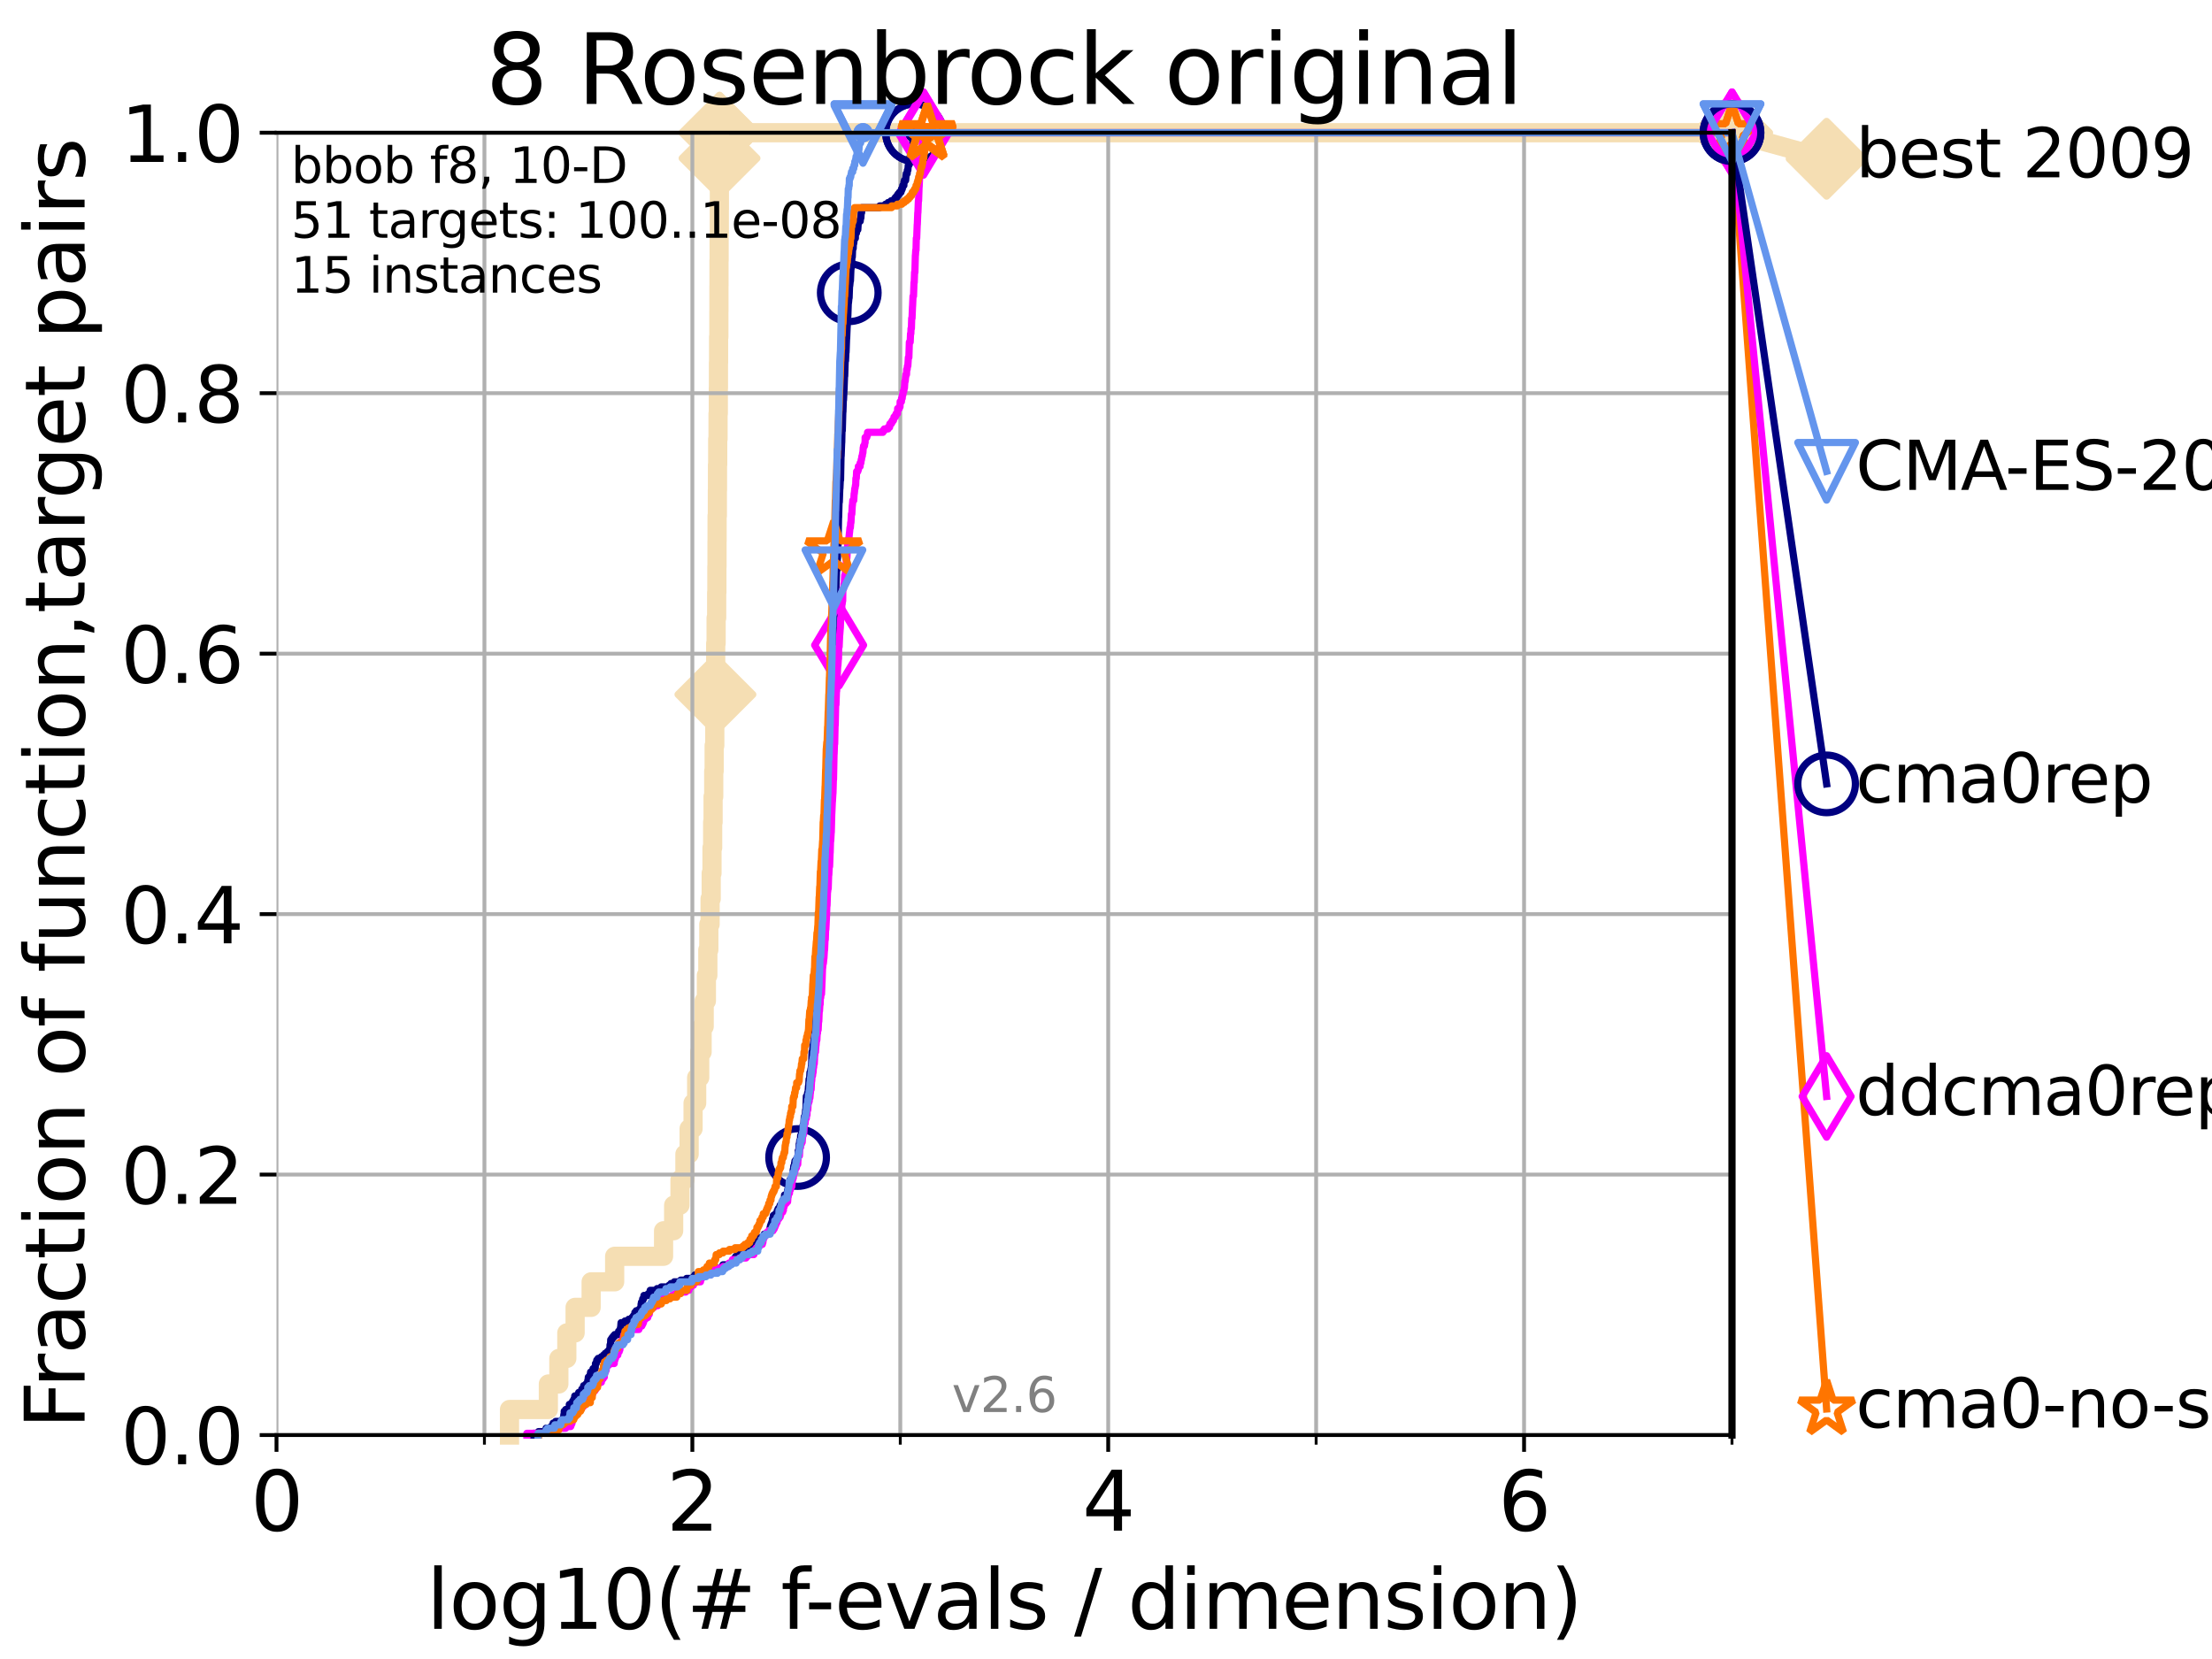 <?xml version="1.0" encoding="utf-8" standalone="no"?>
<!DOCTYPE svg PUBLIC "-//W3C//DTD SVG 1.1//EN"
  "http://www.w3.org/Graphics/SVG/1.1/DTD/svg11.dtd">
<svg xmlns:xlink="http://www.w3.org/1999/xlink" width="460.8pt" height="345.6pt" viewBox="0 0 460.8 345.6" xmlns="http://www.w3.org/2000/svg" version="1.1">
 <defs>
  <style type="text/css">*{stroke-linejoin: round; stroke-linecap: butt}</style>
 </defs>
 <g id="figure_1">
  <g id="patch_1">
   <path d="M 0 345.6 
L 460.8 345.6 
L 460.8 0 
L 0 0 
z
" style="fill: #ffffff"/>
  </g>
  <g id="axes_1">
   <g id="patch_2">
    <path d="M 57.6 298.944 
L 360.806 298.944 
L 360.806 27.648 
L 57.6 27.648 
z
" style="fill: #ffffff"/>
   </g>
   <g id="line2d_1">
    <path d="M 106.138 298.944 
L 106.138 293.624 
L 114.234 293.624 
L 114.234 288.305 
L 116.419 288.305 
L 116.419 282.985 
L 118.077 282.985 
L 118.077 277.666 
L 119.808 277.666 
L 119.808 272.346 
L 123.145 272.346 
L 123.145 267.027 
L 128.045 267.027 
L 128.045 261.707 
L 138.233 261.707 
L 138.233 256.388 
L 140.336 256.388 
L 140.336 251.068 
L 141.654 251.068 
L 141.654 245.749 
L 142.682 245.749 
L 142.682 240.429 
L 143.56 240.429 
L 143.56 235.11 
L 144.38 235.11 
L 144.38 229.79 
L 145.13 229.79 
L 145.13 224.471 
L 145.765 224.471 
L 145.765 219.151 
L 146.261 219.151 
L 146.261 213.832 
L 146.695 213.832 
L 146.695 208.512 
L 147.152 208.512 
L 147.152 203.192 
L 147.455 203.192 
L 147.455 197.873 
L 147.66 197.873 
L 147.66 192.553 
L 147.925 192.553 
L 147.925 187.234 
L 148.155 187.234 
L 148.155 181.914 
L 148.322 181.914 
L 148.322 176.595 
L 148.458 176.595 
L 148.458 171.275 
L 148.548 171.275 
L 148.548 165.956 
L 148.682 165.956 
L 148.682 160.636 
L 148.771 160.636 
L 148.771 155.317 
L 148.904 155.317 
L 148.904 149.997 
L 148.962 149.997 
L 148.962 144.678 
L 149.035 144.678 
L 149.035 139.358 
L 149.093 139.358 
L 149.093 134.039 
L 149.18 134.039 
L 149.18 128.719 
L 149.296 128.719 
L 149.296 123.4 
L 149.339 123.4 
L 149.339 118.08 
L 149.367 118.08 
L 149.367 112.76 
L 149.382 112.76 
L 149.382 107.441 
L 149.439 107.441 
L 149.439 102.121 
L 149.467 102.121 
L 149.467 96.802 
L 149.51 96.802 
L 149.51 91.482 
L 149.581 91.482 
L 149.581 86.163 
L 149.637 86.163 
L 149.637 80.843 
L 149.666 80.843 
L 149.666 75.524 
L 149.694 75.524 
L 149.694 70.204 
L 149.75 70.204 
L 149.75 64.885 
L 149.764 64.885 
L 149.764 59.565 
L 149.778 59.565 
L 149.778 54.246 
L 149.806 54.246 
L 149.806 48.926 
L 149.848 48.926 
L 149.848 43.607 
L 149.862 43.607 
L 149.862 38.287 
L 149.876 38.287 
L 149.876 32.968 
L 149.89 32.968 
L 149.89 27.648 
L 360.806 27.648 
" style="fill: none; stroke: #f5deb3; stroke-width: 4; stroke-linecap: square"/>
   </g>
   <g id="line2d_2">
    <defs>
     <path id="m73df988f49" d="M -0 7.778 
L 7.778 0 
L 0 -7.778 
L -7.778 -0 
z
" style="stroke: #f5deb3; stroke-width: 1.5; stroke-linejoin: miter"/>
    </defs>
    <g>
     <use xlink:href="#m73df988f49" x="149.035" y="144.678" style="fill: #f5deb3; stroke: #f5deb3; stroke-width: 1.5; stroke-linejoin: miter"/>
     <use xlink:href="#m73df988f49" x="149.89" y="32.968" style="fill: #f5deb3; stroke: #f5deb3; stroke-width: 1.5; stroke-linejoin: miter"/>
     <use xlink:href="#m73df988f49" x="149.89" y="27.648" style="fill: #f5deb3; stroke: #f5deb3; stroke-width: 1.5; stroke-linejoin: miter"/>
     <use xlink:href="#m73df988f49" x="149.89" y="27.648" style="fill: #f5deb3; stroke: #f5deb3; stroke-width: 1.5; stroke-linejoin: miter"/>
     <use xlink:href="#m73df988f49" x="360.806" y="27.648" style="fill: #f5deb3; stroke: #f5deb3; stroke-width: 1.5; stroke-linejoin: miter"/>
    </g>
   </g>
   <g id="line2d_3">
    <path style="fill: none; stroke: #f5deb3; stroke-width: 4; stroke-linecap: square"/>
    <g/>
   </g>
   <g id="line2d_4">
    <path d="M 360.806 27.648 
L 380.515 33.074 
" style="fill: none; stroke: #f5deb3; stroke-width: 4; stroke-linecap: square"/>
    <g>
     <use xlink:href="#m73df988f49" x="360.806" y="27.648" style="fill: #f5deb3; stroke: #f5deb3; stroke-width: 1.5; stroke-linejoin: miter"/>
     <use xlink:href="#m73df988f49" x="380.515" y="33.074" style="fill: #f5deb3; stroke: #f5deb3; stroke-width: 1.5; stroke-linejoin: miter"/>
    </g>
   </g>
   <g id="matplotlib.axis_1">
    <g id="xtick_1">
     <g id="line2d_5">
      <path d="M 57.6 298.944 
L 57.6 27.648 
" clip-path="url(#p617fe84d8f)" style="fill: none; stroke: #b0b0b0; stroke-width: 0.8; stroke-linecap: square"/>
     </g>
     <g id="line2d_6">
      <defs>
       <path id="mdc5c55afcd" d="M 0 0 
L 0 3.5 
" style="stroke: #000000; stroke-width: 0.8"/>
      </defs>
      <g>
       <use xlink:href="#mdc5c55afcd" x="57.6" y="298.944" style="stroke: #000000; stroke-width: 0.8"/>
      </g>
     </g>
     <g id="text_1">
      <!-- 0 -->
      <g transform="translate(52.192 318.861)scale(0.17 -0.17)">
       <defs>
        <path id="DejaVuSans-30" d="M 2034 4250 
Q 1547 4250 1301 3770 
Q 1056 3291 1056 2328 
Q 1056 1369 1301 889 
Q 1547 409 2034 409 
Q 2525 409 2770 889 
Q 3016 1369 3016 2328 
Q 3016 3291 2770 3770 
Q 2525 4250 2034 4250 
z
M 2034 4750 
Q 2819 4750 3233 4129 
Q 3647 3509 3647 2328 
Q 3647 1150 3233 529 
Q 2819 -91 2034 -91 
Q 1250 -91 836 529 
Q 422 1150 422 2328 
Q 422 3509 836 4129 
Q 1250 4750 2034 4750 
z
" transform="scale(0.016)"/>
       </defs>
       <use xlink:href="#DejaVuSans-30"/>
      </g>
     </g>
    </g>
    <g id="xtick_2">
     <g id="line2d_7">
      <path d="M 144.23 298.944 
L 144.23 27.648 
" clip-path="url(#p617fe84d8f)" style="fill: none; stroke: #b0b0b0; stroke-width: 0.8; stroke-linecap: square"/>
     </g>
     <g id="line2d_8">
      <g>
       <use xlink:href="#mdc5c55afcd" x="144.23" y="298.944" style="stroke: #000000; stroke-width: 0.8"/>
      </g>
     </g>
     <g id="text_2">
      <!-- 2 -->
      <g transform="translate(138.822 318.861)scale(0.17 -0.17)">
       <defs>
        <path id="DejaVuSans-32" d="M 1228 531 
L 3431 531 
L 3431 0 
L 469 0 
L 469 531 
Q 828 903 1448 1529 
Q 2069 2156 2228 2338 
Q 2531 2678 2651 2914 
Q 2772 3150 2772 3378 
Q 2772 3750 2511 3984 
Q 2250 4219 1831 4219 
Q 1534 4219 1204 4116 
Q 875 4013 500 3803 
L 500 4441 
Q 881 4594 1212 4672 
Q 1544 4750 1819 4750 
Q 2544 4750 2975 4387 
Q 3406 4025 3406 3419 
Q 3406 3131 3298 2873 
Q 3191 2616 2906 2266 
Q 2828 2175 2409 1742 
Q 1991 1309 1228 531 
z
" transform="scale(0.016)"/>
       </defs>
       <use xlink:href="#DejaVuSans-32"/>
      </g>
     </g>
    </g>
    <g id="xtick_3">
     <g id="line2d_9">
      <path d="M 230.861 298.944 
L 230.861 27.648 
" clip-path="url(#p617fe84d8f)" style="fill: none; stroke: #b0b0b0; stroke-width: 0.8; stroke-linecap: square"/>
     </g>
     <g id="line2d_10">
      <g>
       <use xlink:href="#mdc5c55afcd" x="230.861" y="298.944" style="stroke: #000000; stroke-width: 0.8"/>
      </g>
     </g>
     <g id="text_3">
      <!-- 4 -->
      <g transform="translate(225.453 318.861)scale(0.17 -0.17)">
       <defs>
        <path id="DejaVuSans-34" d="M 2419 4116 
L 825 1625 
L 2419 1625 
L 2419 4116 
z
M 2253 4666 
L 3047 4666 
L 3047 1625 
L 3713 1625 
L 3713 1100 
L 3047 1100 
L 3047 0 
L 2419 0 
L 2419 1100 
L 313 1100 
L 313 1709 
L 2253 4666 
z
" transform="scale(0.016)"/>
       </defs>
       <use xlink:href="#DejaVuSans-34"/>
      </g>
     </g>
    </g>
    <g id="xtick_4">
     <g id="line2d_11">
      <path d="M 317.491 298.944 
L 317.491 27.648 
" clip-path="url(#p617fe84d8f)" style="fill: none; stroke: #b0b0b0; stroke-width: 0.8; stroke-linecap: square"/>
     </g>
     <g id="line2d_12">
      <g>
       <use xlink:href="#mdc5c55afcd" x="317.491" y="298.944" style="stroke: #000000; stroke-width: 0.8"/>
      </g>
     </g>
     <g id="text_4">
      <!-- 6 -->
      <g transform="translate(312.083 318.861)scale(0.17 -0.17)">
       <defs>
        <path id="DejaVuSans-36" d="M 2113 2584 
Q 1688 2584 1439 2293 
Q 1191 2003 1191 1497 
Q 1191 994 1439 701 
Q 1688 409 2113 409 
Q 2538 409 2786 701 
Q 3034 994 3034 1497 
Q 3034 2003 2786 2293 
Q 2538 2584 2113 2584 
z
M 3366 4563 
L 3366 3988 
Q 3128 4100 2886 4159 
Q 2644 4219 2406 4219 
Q 1781 4219 1451 3797 
Q 1122 3375 1075 2522 
Q 1259 2794 1537 2939 
Q 1816 3084 2150 3084 
Q 2853 3084 3261 2657 
Q 3669 2231 3669 1497 
Q 3669 778 3244 343 
Q 2819 -91 2113 -91 
Q 1303 -91 875 529 
Q 447 1150 447 2328 
Q 447 3434 972 4092 
Q 1497 4750 2381 4750 
Q 2619 4750 2861 4703 
Q 3103 4656 3366 4563 
z
" transform="scale(0.016)"/>
       </defs>
       <use xlink:href="#DejaVuSans-36"/>
      </g>
     </g>
    </g>
    <g id="xtick_5">
     <g id="line2d_13">
      <path d="M 100.915 298.944 
L 100.915 27.648 
" clip-path="url(#p617fe84d8f)" style="fill: none; stroke: #b0b0b0; stroke-width: 0.8; stroke-linecap: square"/>
     </g>
     <g id="line2d_14">
      <defs>
       <path id="m057c4e6509" d="M 0 0 
L 0 2 
" style="stroke: #000000; stroke-width: 0.6"/>
      </defs>
      <g>
       <use xlink:href="#m057c4e6509" x="100.915" y="298.944" style="stroke: #000000; stroke-width: 0.6"/>
      </g>
     </g>
    </g>
    <g id="xtick_6">
     <g id="line2d_15">
      <path d="M 187.546 298.944 
L 187.546 27.648 
" clip-path="url(#p617fe84d8f)" style="fill: none; stroke: #b0b0b0; stroke-width: 0.8; stroke-linecap: square"/>
     </g>
     <g id="line2d_16">
      <g>
       <use xlink:href="#m057c4e6509" x="187.546" y="298.944" style="stroke: #000000; stroke-width: 0.6"/>
      </g>
     </g>
    </g>
    <g id="xtick_7">
     <g id="line2d_17">
      <path d="M 274.176 298.944 
L 274.176 27.648 
" clip-path="url(#p617fe84d8f)" style="fill: none; stroke: #b0b0b0; stroke-width: 0.8; stroke-linecap: square"/>
     </g>
     <g id="line2d_18">
      <g>
       <use xlink:href="#m057c4e6509" x="274.176" y="298.944" style="stroke: #000000; stroke-width: 0.6"/>
      </g>
     </g>
    </g>
    <g id="xtick_8">
     <g id="line2d_19">
      <path d="M 360.806 298.944 
L 360.806 27.648 
" clip-path="url(#p617fe84d8f)" style="fill: none; stroke: #b0b0b0; stroke-width: 0.8; stroke-linecap: square"/>
     </g>
     <g id="line2d_20">
      <g>
       <use xlink:href="#m057c4e6509" x="360.806" y="298.944" style="stroke: #000000; stroke-width: 0.6"/>
      </g>
     </g>
    </g>
    <g id="text_5">
     <!-- log10(# f-evals / dimension) -->
     <g transform="translate(88.823 339.314)scale(0.17 -0.17)">
      <defs>
       <path id="DejaVuSans-6c" d="M 603 4863 
L 1178 4863 
L 1178 0 
L 603 0 
L 603 4863 
z
" transform="scale(0.016)"/>
       <path id="DejaVuSans-6f" d="M 1959 3097 
Q 1497 3097 1228 2736 
Q 959 2375 959 1747 
Q 959 1119 1226 758 
Q 1494 397 1959 397 
Q 2419 397 2687 759 
Q 2956 1122 2956 1747 
Q 2956 2369 2687 2733 
Q 2419 3097 1959 3097 
z
M 1959 3584 
Q 2709 3584 3137 3096 
Q 3566 2609 3566 1747 
Q 3566 888 3137 398 
Q 2709 -91 1959 -91 
Q 1206 -91 779 398 
Q 353 888 353 1747 
Q 353 2609 779 3096 
Q 1206 3584 1959 3584 
z
" transform="scale(0.016)"/>
       <path id="DejaVuSans-67" d="M 2906 1791 
Q 2906 2416 2648 2759 
Q 2391 3103 1925 3103 
Q 1463 3103 1205 2759 
Q 947 2416 947 1791 
Q 947 1169 1205 825 
Q 1463 481 1925 481 
Q 2391 481 2648 825 
Q 2906 1169 2906 1791 
z
M 3481 434 
Q 3481 -459 3084 -895 
Q 2688 -1331 1869 -1331 
Q 1566 -1331 1297 -1286 
Q 1028 -1241 775 -1147 
L 775 -588 
Q 1028 -725 1275 -790 
Q 1522 -856 1778 -856 
Q 2344 -856 2625 -561 
Q 2906 -266 2906 331 
L 2906 616 
Q 2728 306 2450 153 
Q 2172 0 1784 0 
Q 1141 0 747 490 
Q 353 981 353 1791 
Q 353 2603 747 3093 
Q 1141 3584 1784 3584 
Q 2172 3584 2450 3431 
Q 2728 3278 2906 2969 
L 2906 3500 
L 3481 3500 
L 3481 434 
z
" transform="scale(0.016)"/>
       <path id="DejaVuSans-31" d="M 794 531 
L 1825 531 
L 1825 4091 
L 703 3866 
L 703 4441 
L 1819 4666 
L 2450 4666 
L 2450 531 
L 3481 531 
L 3481 0 
L 794 0 
L 794 531 
z
" transform="scale(0.016)"/>
       <path id="DejaVuSans-28" d="M 1984 4856 
Q 1566 4138 1362 3434 
Q 1159 2731 1159 2009 
Q 1159 1288 1364 580 
Q 1569 -128 1984 -844 
L 1484 -844 
Q 1016 -109 783 600 
Q 550 1309 550 2009 
Q 550 2706 781 3412 
Q 1013 4119 1484 4856 
L 1984 4856 
z
" transform="scale(0.016)"/>
       <path id="DejaVuSans-23" d="M 3272 2816 
L 2363 2816 
L 2100 1772 
L 3016 1772 
L 3272 2816 
z
M 2803 4594 
L 2478 3297 
L 3391 3297 
L 3719 4594 
L 4219 4594 
L 3897 3297 
L 4872 3297 
L 4872 2816 
L 3775 2816 
L 3519 1772 
L 4513 1772 
L 4513 1294 
L 3397 1294 
L 3072 0 
L 2572 0 
L 2894 1294 
L 1978 1294 
L 1656 0 
L 1153 0 
L 1478 1294 
L 494 1294 
L 494 1772 
L 1594 1772 
L 1856 2816 
L 850 2816 
L 850 3297 
L 1978 3297 
L 2297 4594 
L 2803 4594 
z
" transform="scale(0.016)"/>
       <path id="DejaVuSans-20" transform="scale(0.016)"/>
       <path id="DejaVuSans-66" d="M 2375 4863 
L 2375 4384 
L 1825 4384 
Q 1516 4384 1395 4259 
Q 1275 4134 1275 3809 
L 1275 3500 
L 2222 3500 
L 2222 3053 
L 1275 3053 
L 1275 0 
L 697 0 
L 697 3053 
L 147 3053 
L 147 3500 
L 697 3500 
L 697 3744 
Q 697 4328 969 4595 
Q 1241 4863 1831 4863 
L 2375 4863 
z
" transform="scale(0.016)"/>
       <path id="DejaVuSans-2d" d="M 313 2009 
L 1997 2009 
L 1997 1497 
L 313 1497 
L 313 2009 
z
" transform="scale(0.016)"/>
       <path id="DejaVuSans-65" d="M 3597 1894 
L 3597 1613 
L 953 1613 
Q 991 1019 1311 708 
Q 1631 397 2203 397 
Q 2534 397 2845 478 
Q 3156 559 3463 722 
L 3463 178 
Q 3153 47 2828 -22 
Q 2503 -91 2169 -91 
Q 1331 -91 842 396 
Q 353 884 353 1716 
Q 353 2575 817 3079 
Q 1281 3584 2069 3584 
Q 2775 3584 3186 3129 
Q 3597 2675 3597 1894 
z
M 3022 2063 
Q 3016 2534 2758 2815 
Q 2500 3097 2075 3097 
Q 1594 3097 1305 2825 
Q 1016 2553 972 2059 
L 3022 2063 
z
" transform="scale(0.016)"/>
       <path id="DejaVuSans-76" d="M 191 3500 
L 800 3500 
L 1894 563 
L 2988 3500 
L 3597 3500 
L 2284 0 
L 1503 0 
L 191 3500 
z
" transform="scale(0.016)"/>
       <path id="DejaVuSans-61" d="M 2194 1759 
Q 1497 1759 1228 1600 
Q 959 1441 959 1056 
Q 959 750 1161 570 
Q 1363 391 1709 391 
Q 2188 391 2477 730 
Q 2766 1069 2766 1631 
L 2766 1759 
L 2194 1759 
z
M 3341 1997 
L 3341 0 
L 2766 0 
L 2766 531 
Q 2569 213 2275 61 
Q 1981 -91 1556 -91 
Q 1019 -91 701 211 
Q 384 513 384 1019 
Q 384 1609 779 1909 
Q 1175 2209 1959 2209 
L 2766 2209 
L 2766 2266 
Q 2766 2663 2505 2880 
Q 2244 3097 1772 3097 
Q 1472 3097 1187 3025 
Q 903 2953 641 2809 
L 641 3341 
Q 956 3463 1253 3523 
Q 1550 3584 1831 3584 
Q 2591 3584 2966 3190 
Q 3341 2797 3341 1997 
z
" transform="scale(0.016)"/>
       <path id="DejaVuSans-73" d="M 2834 3397 
L 2834 2853 
Q 2591 2978 2328 3040 
Q 2066 3103 1784 3103 
Q 1356 3103 1142 2972 
Q 928 2841 928 2578 
Q 928 2378 1081 2264 
Q 1234 2150 1697 2047 
L 1894 2003 
Q 2506 1872 2764 1633 
Q 3022 1394 3022 966 
Q 3022 478 2636 193 
Q 2250 -91 1575 -91 
Q 1294 -91 989 -36 
Q 684 19 347 128 
L 347 722 
Q 666 556 975 473 
Q 1284 391 1588 391 
Q 1994 391 2212 530 
Q 2431 669 2431 922 
Q 2431 1156 2273 1281 
Q 2116 1406 1581 1522 
L 1381 1569 
Q 847 1681 609 1914 
Q 372 2147 372 2553 
Q 372 3047 722 3315 
Q 1072 3584 1716 3584 
Q 2034 3584 2315 3537 
Q 2597 3491 2834 3397 
z
" transform="scale(0.016)"/>
       <path id="DejaVuSans-2f" d="M 1625 4666 
L 2156 4666 
L 531 -594 
L 0 -594 
L 1625 4666 
z
" transform="scale(0.016)"/>
       <path id="DejaVuSans-64" d="M 2906 2969 
L 2906 4863 
L 3481 4863 
L 3481 0 
L 2906 0 
L 2906 525 
Q 2725 213 2448 61 
Q 2172 -91 1784 -91 
Q 1150 -91 751 415 
Q 353 922 353 1747 
Q 353 2572 751 3078 
Q 1150 3584 1784 3584 
Q 2172 3584 2448 3432 
Q 2725 3281 2906 2969 
z
M 947 1747 
Q 947 1113 1208 752 
Q 1469 391 1925 391 
Q 2381 391 2643 752 
Q 2906 1113 2906 1747 
Q 2906 2381 2643 2742 
Q 2381 3103 1925 3103 
Q 1469 3103 1208 2742 
Q 947 2381 947 1747 
z
" transform="scale(0.016)"/>
       <path id="DejaVuSans-69" d="M 603 3500 
L 1178 3500 
L 1178 0 
L 603 0 
L 603 3500 
z
M 603 4863 
L 1178 4863 
L 1178 4134 
L 603 4134 
L 603 4863 
z
" transform="scale(0.016)"/>
       <path id="DejaVuSans-6d" d="M 3328 2828 
Q 3544 3216 3844 3400 
Q 4144 3584 4550 3584 
Q 5097 3584 5394 3201 
Q 5691 2819 5691 2113 
L 5691 0 
L 5113 0 
L 5113 2094 
Q 5113 2597 4934 2840 
Q 4756 3084 4391 3084 
Q 3944 3084 3684 2787 
Q 3425 2491 3425 1978 
L 3425 0 
L 2847 0 
L 2847 2094 
Q 2847 2600 2669 2842 
Q 2491 3084 2119 3084 
Q 1678 3084 1418 2786 
Q 1159 2488 1159 1978 
L 1159 0 
L 581 0 
L 581 3500 
L 1159 3500 
L 1159 2956 
Q 1356 3278 1631 3431 
Q 1906 3584 2284 3584 
Q 2666 3584 2933 3390 
Q 3200 3197 3328 2828 
z
" transform="scale(0.016)"/>
       <path id="DejaVuSans-6e" d="M 3513 2113 
L 3513 0 
L 2938 0 
L 2938 2094 
Q 2938 2591 2744 2837 
Q 2550 3084 2163 3084 
Q 1697 3084 1428 2787 
Q 1159 2491 1159 1978 
L 1159 0 
L 581 0 
L 581 3500 
L 1159 3500 
L 1159 2956 
Q 1366 3272 1645 3428 
Q 1925 3584 2291 3584 
Q 2894 3584 3203 3211 
Q 3513 2838 3513 2113 
z
" transform="scale(0.016)"/>
       <path id="DejaVuSans-29" d="M 513 4856 
L 1013 4856 
Q 1481 4119 1714 3412 
Q 1947 2706 1947 2009 
Q 1947 1309 1714 600 
Q 1481 -109 1013 -844 
L 513 -844 
Q 928 -128 1133 580 
Q 1338 1288 1338 2009 
Q 1338 2731 1133 3434 
Q 928 4138 513 4856 
z
" transform="scale(0.016)"/>
      </defs>
      <use xlink:href="#DejaVuSans-6c"/>
      <use xlink:href="#DejaVuSans-6f" x="27.783"/>
      <use xlink:href="#DejaVuSans-67" x="88.965"/>
      <use xlink:href="#DejaVuSans-31" x="152.441"/>
      <use xlink:href="#DejaVuSans-30" x="216.064"/>
      <use xlink:href="#DejaVuSans-28" x="279.688"/>
      <use xlink:href="#DejaVuSans-23" x="318.701"/>
      <use xlink:href="#DejaVuSans-20" x="402.49"/>
      <use xlink:href="#DejaVuSans-66" x="434.277"/>
      <use xlink:href="#DejaVuSans-2d" x="463.982"/>
      <use xlink:href="#DejaVuSans-65" x="500.066"/>
      <use xlink:href="#DejaVuSans-76" x="561.59"/>
      <use xlink:href="#DejaVuSans-61" x="620.77"/>
      <use xlink:href="#DejaVuSans-6c" x="682.049"/>
      <use xlink:href="#DejaVuSans-73" x="709.832"/>
      <use xlink:href="#DejaVuSans-20" x="761.932"/>
      <use xlink:href="#DejaVuSans-2f" x="793.719"/>
      <use xlink:href="#DejaVuSans-20" x="827.41"/>
      <use xlink:href="#DejaVuSans-64" x="859.197"/>
      <use xlink:href="#DejaVuSans-69" x="922.674"/>
      <use xlink:href="#DejaVuSans-6d" x="950.457"/>
      <use xlink:href="#DejaVuSans-65" x="1047.869"/>
      <use xlink:href="#DejaVuSans-6e" x="1109.393"/>
      <use xlink:href="#DejaVuSans-73" x="1172.771"/>
      <use xlink:href="#DejaVuSans-69" x="1224.871"/>
      <use xlink:href="#DejaVuSans-6f" x="1252.654"/>
      <use xlink:href="#DejaVuSans-6e" x="1313.836"/>
      <use xlink:href="#DejaVuSans-29" x="1377.215"/>
     </g>
    </g>
   </g>
   <g id="matplotlib.axis_2">
    <g id="ytick_1">
     <g id="line2d_21">
      <path d="M 57.6 298.944 
L 360.806 298.944 
" clip-path="url(#p617fe84d8f)" style="fill: none; stroke: #b0b0b0; stroke-width: 0.8; stroke-linecap: square"/>
     </g>
     <g id="line2d_22">
      <defs>
       <path id="m745211edcc" d="M 0 0 
L -3.5 0 
" style="stroke: #000000; stroke-width: 0.8"/>
      </defs>
      <g>
       <use xlink:href="#m745211edcc" x="57.6" y="298.944" style="stroke: #000000; stroke-width: 0.8"/>
      </g>
     </g>
     <g id="text_6">
      <!-- 0.0 -->
      <g transform="translate(25.155 305.023)scale(0.16 -0.16)">
       <defs>
        <path id="DejaVuSans-2e" d="M 684 794 
L 1344 794 
L 1344 0 
L 684 0 
L 684 794 
z
" transform="scale(0.016)"/>
       </defs>
       <use xlink:href="#DejaVuSans-30"/>
       <use xlink:href="#DejaVuSans-2e" x="63.623"/>
       <use xlink:href="#DejaVuSans-30" x="95.41"/>
      </g>
     </g>
    </g>
    <g id="ytick_2">
     <g id="line2d_23">
      <path d="M 57.6 244.685 
L 360.806 244.685 
" clip-path="url(#p617fe84d8f)" style="fill: none; stroke: #b0b0b0; stroke-width: 0.8; stroke-linecap: square"/>
     </g>
     <g id="line2d_24">
      <g>
       <use xlink:href="#m745211edcc" x="57.6" y="244.685" style="stroke: #000000; stroke-width: 0.8"/>
      </g>
     </g>
     <g id="text_7">
      <!-- 0.2 -->
      <g transform="translate(25.155 250.764)scale(0.16 -0.16)">
       <use xlink:href="#DejaVuSans-30"/>
       <use xlink:href="#DejaVuSans-2e" x="63.623"/>
       <use xlink:href="#DejaVuSans-32" x="95.41"/>
      </g>
     </g>
    </g>
    <g id="ytick_3">
     <g id="line2d_25">
      <path d="M 57.6 190.426 
L 360.806 190.426 
" clip-path="url(#p617fe84d8f)" style="fill: none; stroke: #b0b0b0; stroke-width: 0.8; stroke-linecap: square"/>
     </g>
     <g id="line2d_26">
      <g>
       <use xlink:href="#m745211edcc" x="57.6" y="190.426" style="stroke: #000000; stroke-width: 0.8"/>
      </g>
     </g>
     <g id="text_8">
      <!-- 0.4 -->
      <g transform="translate(25.155 196.504)scale(0.16 -0.16)">
       <use xlink:href="#DejaVuSans-30"/>
       <use xlink:href="#DejaVuSans-2e" x="63.623"/>
       <use xlink:href="#DejaVuSans-34" x="95.41"/>
      </g>
     </g>
    </g>
    <g id="ytick_4">
     <g id="line2d_27">
      <path d="M 57.6 136.166 
L 360.806 136.166 
" clip-path="url(#p617fe84d8f)" style="fill: none; stroke: #b0b0b0; stroke-width: 0.8; stroke-linecap: square"/>
     </g>
     <g id="line2d_28">
      <g>
       <use xlink:href="#m745211edcc" x="57.6" y="136.166" style="stroke: #000000; stroke-width: 0.8"/>
      </g>
     </g>
     <g id="text_9">
      <!-- 0.6 -->
      <g transform="translate(25.155 142.245)scale(0.16 -0.16)">
       <use xlink:href="#DejaVuSans-30"/>
       <use xlink:href="#DejaVuSans-2e" x="63.623"/>
       <use xlink:href="#DejaVuSans-36" x="95.41"/>
      </g>
     </g>
    </g>
    <g id="ytick_5">
     <g id="line2d_29">
      <path d="M 57.6 81.907 
L 360.806 81.907 
" clip-path="url(#p617fe84d8f)" style="fill: none; stroke: #b0b0b0; stroke-width: 0.8; stroke-linecap: square"/>
     </g>
     <g id="line2d_30">
      <g>
       <use xlink:href="#m745211edcc" x="57.6" y="81.907" style="stroke: #000000; stroke-width: 0.8"/>
      </g>
     </g>
     <g id="text_10">
      <!-- 0.8 -->
      <g transform="translate(25.155 87.986)scale(0.16 -0.16)">
       <defs>
        <path id="DejaVuSans-38" d="M 2034 2216 
Q 1584 2216 1326 1975 
Q 1069 1734 1069 1313 
Q 1069 891 1326 650 
Q 1584 409 2034 409 
Q 2484 409 2743 651 
Q 3003 894 3003 1313 
Q 3003 1734 2745 1975 
Q 2488 2216 2034 2216 
z
M 1403 2484 
Q 997 2584 770 2862 
Q 544 3141 544 3541 
Q 544 4100 942 4425 
Q 1341 4750 2034 4750 
Q 2731 4750 3128 4425 
Q 3525 4100 3525 3541 
Q 3525 3141 3298 2862 
Q 3072 2584 2669 2484 
Q 3125 2378 3379 2068 
Q 3634 1759 3634 1313 
Q 3634 634 3220 271 
Q 2806 -91 2034 -91 
Q 1263 -91 848 271 
Q 434 634 434 1313 
Q 434 1759 690 2068 
Q 947 2378 1403 2484 
z
M 1172 3481 
Q 1172 3119 1398 2916 
Q 1625 2713 2034 2713 
Q 2441 2713 2670 2916 
Q 2900 3119 2900 3481 
Q 2900 3844 2670 4047 
Q 2441 4250 2034 4250 
Q 1625 4250 1398 4047 
Q 1172 3844 1172 3481 
z
" transform="scale(0.016)"/>
       </defs>
       <use xlink:href="#DejaVuSans-30"/>
       <use xlink:href="#DejaVuSans-2e" x="63.623"/>
       <use xlink:href="#DejaVuSans-38" x="95.41"/>
      </g>
     </g>
    </g>
    <g id="ytick_6">
     <g id="line2d_31">
      <path d="M 57.6 27.648 
L 360.806 27.648 
" clip-path="url(#p617fe84d8f)" style="fill: none; stroke: #b0b0b0; stroke-width: 0.8; stroke-linecap: square"/>
     </g>
     <g id="line2d_32">
      <g>
       <use xlink:href="#m745211edcc" x="57.6" y="27.648" style="stroke: #000000; stroke-width: 0.8"/>
      </g>
     </g>
     <g id="text_11">
      <!-- 1.0 -->
      <g transform="translate(25.155 33.727)scale(0.16 -0.16)">
       <use xlink:href="#DejaVuSans-31"/>
       <use xlink:href="#DejaVuSans-2e" x="63.623"/>
       <use xlink:href="#DejaVuSans-30" x="95.41"/>
      </g>
     </g>
    </g>
    <g id="text_12">
     <!-- Fraction of function,target pairs -->
     <g transform="translate(17.62 297.681)rotate(-90)scale(0.17 -0.17)">
      <defs>
       <path id="DejaVuSans-46" d="M 628 4666 
L 3309 4666 
L 3309 4134 
L 1259 4134 
L 1259 2759 
L 3109 2759 
L 3109 2228 
L 1259 2228 
L 1259 0 
L 628 0 
L 628 4666 
z
" transform="scale(0.016)"/>
       <path id="DejaVuSans-72" d="M 2631 2963 
Q 2534 3019 2420 3045 
Q 2306 3072 2169 3072 
Q 1681 3072 1420 2755 
Q 1159 2438 1159 1844 
L 1159 0 
L 581 0 
L 581 3500 
L 1159 3500 
L 1159 2956 
Q 1341 3275 1631 3429 
Q 1922 3584 2338 3584 
Q 2397 3584 2469 3576 
Q 2541 3569 2628 3553 
L 2631 2963 
z
" transform="scale(0.016)"/>
       <path id="DejaVuSans-63" d="M 3122 3366 
L 3122 2828 
Q 2878 2963 2633 3030 
Q 2388 3097 2138 3097 
Q 1578 3097 1268 2742 
Q 959 2388 959 1747 
Q 959 1106 1268 751 
Q 1578 397 2138 397 
Q 2388 397 2633 464 
Q 2878 531 3122 666 
L 3122 134 
Q 2881 22 2623 -34 
Q 2366 -91 2075 -91 
Q 1284 -91 818 406 
Q 353 903 353 1747 
Q 353 2603 823 3093 
Q 1294 3584 2113 3584 
Q 2378 3584 2631 3529 
Q 2884 3475 3122 3366 
z
" transform="scale(0.016)"/>
       <path id="DejaVuSans-74" d="M 1172 4494 
L 1172 3500 
L 2356 3500 
L 2356 3053 
L 1172 3053 
L 1172 1153 
Q 1172 725 1289 603 
Q 1406 481 1766 481 
L 2356 481 
L 2356 0 
L 1766 0 
Q 1100 0 847 248 
Q 594 497 594 1153 
L 594 3053 
L 172 3053 
L 172 3500 
L 594 3500 
L 594 4494 
L 1172 4494 
z
" transform="scale(0.016)"/>
       <path id="DejaVuSans-75" d="M 544 1381 
L 544 3500 
L 1119 3500 
L 1119 1403 
Q 1119 906 1312 657 
Q 1506 409 1894 409 
Q 2359 409 2629 706 
Q 2900 1003 2900 1516 
L 2900 3500 
L 3475 3500 
L 3475 0 
L 2900 0 
L 2900 538 
Q 2691 219 2414 64 
Q 2138 -91 1772 -91 
Q 1169 -91 856 284 
Q 544 659 544 1381 
z
M 1991 3584 
L 1991 3584 
z
" transform="scale(0.016)"/>
       <path id="DejaVuSans-2c" d="M 750 794 
L 1409 794 
L 1409 256 
L 897 -744 
L 494 -744 
L 750 256 
L 750 794 
z
" transform="scale(0.016)"/>
       <path id="DejaVuSans-70" d="M 1159 525 
L 1159 -1331 
L 581 -1331 
L 581 3500 
L 1159 3500 
L 1159 2969 
Q 1341 3281 1617 3432 
Q 1894 3584 2278 3584 
Q 2916 3584 3314 3078 
Q 3713 2572 3713 1747 
Q 3713 922 3314 415 
Q 2916 -91 2278 -91 
Q 1894 -91 1617 61 
Q 1341 213 1159 525 
z
M 3116 1747 
Q 3116 2381 2855 2742 
Q 2594 3103 2138 3103 
Q 1681 3103 1420 2742 
Q 1159 2381 1159 1747 
Q 1159 1113 1420 752 
Q 1681 391 2138 391 
Q 2594 391 2855 752 
Q 3116 1113 3116 1747 
z
" transform="scale(0.016)"/>
      </defs>
      <use xlink:href="#DejaVuSans-46"/>
      <use xlink:href="#DejaVuSans-72" x="50.27"/>
      <use xlink:href="#DejaVuSans-61" x="91.383"/>
      <use xlink:href="#DejaVuSans-63" x="152.662"/>
      <use xlink:href="#DejaVuSans-74" x="207.643"/>
      <use xlink:href="#DejaVuSans-69" x="246.852"/>
      <use xlink:href="#DejaVuSans-6f" x="274.635"/>
      <use xlink:href="#DejaVuSans-6e" x="335.816"/>
      <use xlink:href="#DejaVuSans-20" x="399.195"/>
      <use xlink:href="#DejaVuSans-6f" x="430.982"/>
      <use xlink:href="#DejaVuSans-66" x="492.164"/>
      <use xlink:href="#DejaVuSans-20" x="527.369"/>
      <use xlink:href="#DejaVuSans-66" x="559.156"/>
      <use xlink:href="#DejaVuSans-75" x="594.361"/>
      <use xlink:href="#DejaVuSans-6e" x="657.74"/>
      <use xlink:href="#DejaVuSans-63" x="721.119"/>
      <use xlink:href="#DejaVuSans-74" x="776.1"/>
      <use xlink:href="#DejaVuSans-69" x="815.309"/>
      <use xlink:href="#DejaVuSans-6f" x="843.092"/>
      <use xlink:href="#DejaVuSans-6e" x="904.273"/>
      <use xlink:href="#DejaVuSans-2c" x="967.652"/>
      <use xlink:href="#DejaVuSans-74" x="999.439"/>
      <use xlink:href="#DejaVuSans-61" x="1038.648"/>
      <use xlink:href="#DejaVuSans-72" x="1099.928"/>
      <use xlink:href="#DejaVuSans-67" x="1139.291"/>
      <use xlink:href="#DejaVuSans-65" x="1202.768"/>
      <use xlink:href="#DejaVuSans-74" x="1264.291"/>
      <use xlink:href="#DejaVuSans-20" x="1303.5"/>
      <use xlink:href="#DejaVuSans-70" x="1335.287"/>
      <use xlink:href="#DejaVuSans-61" x="1398.764"/>
      <use xlink:href="#DejaVuSans-69" x="1460.043"/>
      <use xlink:href="#DejaVuSans-72" x="1487.826"/>
      <use xlink:href="#DejaVuSans-73" x="1528.939"/>
     </g>
    </g>
   </g>
   <g id="line2d_33">
    <defs>
     <path id="mfd43068465" d="M 0 1.5 
C 0.398 1.5 0.779 1.342 1.061 1.061 
C 1.342 0.779 1.5 0.398 1.5 0 
C 1.5 -0.398 1.342 -0.779 1.061 -1.061 
C 0.779 -1.342 0.398 -1.5 0 -1.5 
C -0.398 -1.5 -0.779 -1.342 -1.061 -1.061 
C -1.342 -0.779 -1.5 -0.398 -1.5 0 
C -1.5 0.398 -1.342 0.779 -1.061 1.061 
C -0.779 1.342 -0.398 1.5 0 1.5 
z
" style="stroke: #f5deb3"/>
    </defs>
    <g>
     <use xlink:href="#mfd43068465" x="149.89" y="27.648" style="fill: #f5deb3; stroke: #f5deb3"/>
     <use xlink:href="#mfd43068465" x="149.89" y="27.648" style="fill: #f5deb3; stroke: #f5deb3"/>
    </g>
   </g>
   <g id="line2d_34">
    <defs>
     <path id="m06d17e854a" d="M 0 1.5 
C 0.398 1.5 0.779 1.342 1.061 1.061 
C 1.342 0.779 1.5 0.398 1.5 0 
C 1.5 -0.398 1.342 -0.779 1.061 -1.061 
C 0.779 -1.342 0.398 -1.5 0 -1.5 
C -0.398 -1.5 -0.779 -1.342 -1.061 -1.061 
C -1.342 -0.779 -1.5 -0.398 -1.5 0 
C -1.5 0.398 -1.342 0.779 -1.061 1.061 
C -0.779 1.342 -0.398 1.5 0 1.5 
z
" style="stroke: #000080"/>
    </defs>
    <g>
     <use xlink:href="#m06d17e854a" x="190.51" y="27.648" style="fill: #000080; stroke: #000080"/>
     <use xlink:href="#m06d17e854a" x="190.51" y="27.648" style="fill: #000080; stroke: #000080"/>
    </g>
   </g>
   <g id="line2d_35">
    <path d="M 111.117 298.944 
L 111.117 298.589 
L 112.18 298.589 
L 112.18 298.235 
L 113.765 298.235 
L 113.765 297.525 
L 114.782 297.525 
L 114.782 297.171 
L 115.227 297.171 
L 115.227 296.462 
L 115.747 296.462 
L 115.747 296.107 
L 117.068 296.107 
L 117.068 295.752 
L 117.384 295.752 
L 117.462 294.688 
L 117.54 294.688 
L 117.54 293.979 
L 117.849 293.979 
L 117.849 293.624 
L 118.598 293.624 
L 118.598 292.561 
L 119.106 292.561 
L 119.106 292.206 
L 119.319 292.206 
L 119.319 291.851 
L 119.53 291.851 
L 119.53 291.497 
L 119.669 291.497 
L 119.739 290.787 
L 120.551 290.787 
L 120.551 290.078 
L 121.073 290.078 
L 121.073 289.723 
L 121.202 289.723 
L 121.202 289.369 
L 121.582 289.369 
L 121.582 288.66 
L 122.077 288.66 
L 122.077 288.305 
L 122.38 288.305 
L 122.44 287.596 
L 122.5 287.596 
L 122.559 286.886 
L 122.913 286.886 
L 122.971 286.177 
L 123.03 286.177 
L 123.03 285.822 
L 123.488 285.822 
L 123.545 285.113 
L 123.992 285.113 
L 124.047 284.049 
L 124.211 284.049 
L 124.32 283.34 
L 124.589 283.34 
L 124.589 282.985 
L 125.271 282.985 
L 125.271 282.631 
L 125.729 282.631 
L 125.729 282.276 
L 126.078 282.276 
L 126.078 281.922 
L 126.517 281.922 
L 126.517 281.567 
L 126.852 281.567 
L 126.852 281.212 
L 127.041 281.212 
L 127.087 280.148 
L 127.181 280.148 
L 127.227 279.084 
L 127.458 279.084 
L 127.458 278.73 
L 127.731 278.73 
L 127.731 278.375 
L 128.045 278.375 
L 128.045 278.021 
L 128.829 278.021 
L 128.872 277.311 
L 129.167 277.311 
L 129.251 276.602 
L 129.293 276.602 
L 129.376 275.538 
L 130.187 275.538 
L 130.187 275.183 
L 130.964 275.183 
L 130.964 274.829 
L 131.637 274.829 
L 131.637 274.474 
L 131.929 274.474 
L 131.929 274.12 
L 132.252 274.12 
L 132.252 273.41 
L 132.534 273.41 
L 132.534 273.056 
L 133.188 273.056 
L 133.188 272.701 
L 133.49 272.701 
L 133.557 271.637 
L 133.623 271.637 
L 133.623 271.282 
L 133.82 271.282 
L 133.886 270.573 
L 134.08 270.573 
L 134.145 269.864 
L 135.024 269.864 
L 135.024 269.509 
L 135.449 269.509 
L 135.449 268.8 
L 136.865 268.8 
L 136.865 268.445 
L 137.735 268.445 
L 137.735 268.091 
L 139.387 268.091 
L 139.387 267.736 
L 139.772 267.736 
L 139.772 267.381 
L 140.474 267.381 
L 140.474 267.027 
L 141.804 267.027 
L 141.804 266.672 
L 143.026 266.672 
L 143.026 266.318 
L 144.492 266.318 
L 144.492 265.963 
L 144.75 265.963 
L 144.75 265.608 
L 145.989 265.608 
L 145.989 265.254 
L 148.488 265.254 
L 148.563 264.544 
L 148.83 264.544 
L 148.83 264.19 
L 150.547 264.19 
L 150.614 263.48 
L 152.144 263.48 
L 152.144 263.126 
L 152.68 263.126 
L 152.764 262.417 
L 153.037 262.417 
L 153.037 262.062 
L 153.282 262.062 
L 153.282 261.707 
L 153.798 261.707 
L 153.798 261.353 
L 154.704 261.353 
L 154.704 260.998 
L 155.077 260.998 
L 155.077 260.643 
L 155.995 260.643 
L 155.995 260.289 
L 156.235 260.289 
L 156.235 259.934 
L 156.667 259.934 
L 156.745 259.225 
L 156.928 259.225 
L 156.928 258.87 
L 157.55 258.87 
L 157.55 258.516 
L 157.944 258.516 
L 157.944 258.161 
L 158.08 258.161 
L 158.08 257.806 
L 159.045 257.806 
L 159.045 257.452 
L 159.19 257.452 
L 159.19 257.097 
L 160.005 257.097 
L 160.005 256.742 
L 160.359 256.742 
L 160.431 255.678 
L 160.51 255.678 
L 160.51 255.324 
L 160.637 255.324 
L 160.637 254.969 
L 160.77 254.969 
L 160.77 254.615 
L 160.918 254.615 
L 160.925 253.905 
L 161.095 253.905 
L 161.103 253.196 
L 161.557 253.196 
L 161.557 252.841 
L 161.891 252.841 
L 161.935 252.132 
L 162.103 252.132 
L 162.103 251.778 
L 162.385 251.778 
L 162.385 251.423 
L 162.514 251.423 
L 162.514 251.068 
L 162.936 251.068 
L 162.936 250.714 
L 163.061 250.714 
L 163.095 250.004 
L 163.39 250.004 
L 163.43 248.94 
L 163.972 248.94 
L 164.07 247.877 
L 164.22 247.877 
L 164.311 247.167 
L 164.459 247.167 
L 164.479 246.458 
L 164.574 246.458 
L 164.574 245.749 
L 164.878 245.749 
L 164.878 245.394 
L 165.041 245.394 
L 165.128 244.685 
L 165.159 244.685 
L 165.251 243.621 
L 165.306 243.621 
L 165.355 242.912 
L 165.483 242.912 
L 165.544 242.202 
L 165.605 242.202 
L 165.605 241.848 
L 165.868 241.848 
L 165.868 241.493 
L 166.158 241.493 
L 166.263 240.429 
L 166.281 240.429 
L 166.287 239.72 
L 166.403 239.72 
L 166.495 238.301 
L 166.541 238.301 
L 166.604 237.592 
L 166.747 237.592 
L 166.792 236.528 
L 166.911 236.528 
L 167.018 235.819 
L 167.146 235.819 
L 167.179 234.755 
L 167.296 234.755 
L 167.296 234.4 
L 167.444 234.4 
L 167.542 232.627 
L 167.716 232.627 
L 167.824 231.209 
L 167.877 231.209 
L 167.979 228.372 
L 168.206 228.372 
L 168.238 227.662 
L 168.332 227.662 
L 168.431 226.244 
L 168.472 226.244 
L 168.545 224.825 
L 168.653 224.825 
L 168.73 223.407 
L 168.827 223.407 
L 168.928 222.697 
L 168.949 222.697 
L 169.055 221.988 
L 169.07 221.988 
L 169.16 219.151 
L 169.259 219.151 
L 169.369 217.733 
L 169.413 217.733 
L 169.502 217.023 
L 169.56 217.023 
L 169.658 215.605 
L 169.687 215.605 
L 169.794 212.768 
L 169.813 212.768 
L 169.847 211.349 
L 169.986 211.349 
L 170.082 209.221 
L 170.177 209.221 
L 170.262 207.803 
L 170.29 207.803 
L 170.37 206.03 
L 170.421 206.03 
L 170.501 203.902 
L 170.547 203.902 
L 170.649 200.355 
L 170.658 200.355 
L 170.759 197.873 
L 170.782 197.873 
L 170.878 195.745 
L 170.933 195.745 
L 171.033 193.617 
L 171.056 193.617 
L 171.101 192.199 
L 171.191 192.199 
L 171.289 189.716 
L 171.311 189.716 
L 171.347 189.007 
L 171.44 189.007 
L 171.546 184.397 
L 171.573 184.397 
L 171.625 183.333 
L 171.691 183.333 
L 171.8 181.56 
L 171.804 181.56 
L 171.908 178.723 
L 171.917 178.723 
L 172.02 175.176 
L 172.029 175.176 
L 172.127 173.403 
L 172.14 173.403 
L 172.246 171.275 
L 172.276 171.275 
L 172.373 168.438 
L 172.39 168.438 
L 172.491 164.537 
L 172.516 164.537 
L 172.624 161.346 
L 172.633 161.346 
L 172.741 158.508 
L 172.753 158.508 
L 172.844 155.671 
L 172.864 155.671 
L 172.975 150.706 
L 172.983 150.706 
L 173.089 147.16 
L 173.125 147.16 
L 173.226 144.323 
L 173.242 144.323 
L 173.33 141.841 
L 173.354 141.841 
L 173.446 139.358 
L 173.474 139.358 
L 173.569 136.521 
L 173.593 136.521 
L 173.691 132.975 
L 173.715 132.975 
L 173.801 131.202 
L 173.828 131.202 
L 173.937 127.301 
L 173.941 127.301 
L 174.046 124.463 
L 174.061 124.463 
L 174.169 121.626 
L 174.176 121.626 
L 174.279 118.789 
L 174.344 118.789 
L 174.42 116.307 
L 174.457 116.307 
L 174.548 113.47 
L 174.585 113.47 
L 174.682 107.796 
L 174.701 107.796 
L 174.787 104.604 
L 174.838 104.604 
L 174.945 101.767 
L 174.967 101.767 
L 175.052 99.994 
L 175.103 99.994 
L 175.201 95.029 
L 175.226 95.029 
L 175.334 92.192 
L 175.349 92.192 
L 175.403 89.709 
L 175.464 89.709 
L 175.571 85.808 
L 175.595 85.808 
L 175.68 83.326 
L 175.716 83.326 
L 175.814 81.198 
L 175.828 81.198 
L 175.93 78.361 
L 175.965 78.361 
L 176.072 75.169 
L 176.134 75.169 
L 176.221 73.396 
L 176.248 73.396 
L 176.354 70.559 
L 176.371 70.559 
L 176.476 68.076 
L 176.487 68.076 
L 176.551 65.949 
L 176.615 65.949 
L 176.715 63.112 
L 176.749 63.112 
L 176.852 62.048 
L 176.885 62.048 
L 176.975 59.565 
L 177.014 59.565 
L 177.122 58.501 
L 177.162 58.501 
L 177.263 56.019 
L 177.292 56.019 
L 177.37 54.955 
L 177.425 54.955 
L 177.463 53.536 
L 177.547 53.536 
L 177.614 51.763 
L 177.731 51.763 
L 177.772 50.699 
L 177.854 50.699 
L 177.961 49.635 
L 178.188 49.635 
L 178.188 48.571 
L 178.407 48.571 
L 178.407 47.862 
L 178.695 47.862 
L 178.788 46.444 
L 178.86 46.444 
L 178.86 46.089 
L 179.191 46.089 
L 179.279 45.38 
L 179.34 45.38 
L 179.39 44.316 
L 179.482 44.316 
L 179.552 43.252 
L 183.256 43.252 
L 183.256 42.897 
L 184.453 42.897 
L 184.453 42.543 
L 185.006 42.543 
L 185.006 42.188 
L 185.63 42.188 
L 185.63 41.833 
L 186.281 41.833 
L 186.281 41.479 
L 186.523 41.479 
L 186.523 41.124 
L 186.842 41.124 
L 186.842 40.77 
L 187.073 40.77 
L 187.073 40.415 
L 187.362 40.415 
L 187.362 40.06 
L 187.679 40.06 
L 187.679 39.706 
L 187.809 39.706 
L 187.809 39.351 
L 187.966 39.351 
L 188.067 38.642 
L 188.292 38.642 
L 188.312 37.932 
L 188.406 37.932 
L 188.406 37.578 
L 188.656 37.578 
L 188.753 36.514 
L 188.792 36.514 
L 188.792 36.159 
L 188.979 36.159 
L 189.026 35.45 
L 189.125 35.45 
L 189.213 34.386 
L 189.376 34.386 
L 189.415 32.968 
L 189.595 32.968 
L 189.659 32.258 
L 189.723 32.258 
L 189.723 31.904 
L 189.848 31.904 
L 189.924 31.194 
L 190.038 31.194 
L 190.05 30.485 
L 190.15 30.485 
L 190.15 29.421 
L 190.409 29.421 
L 190.51 27.648 
L 360.806 27.648 
L 360.806 27.648 
" style="fill: none; stroke: #000080; stroke-width: 1.5; stroke-linecap: square"/>
   </g>
   <g id="line2d_36">
    <defs>
     <path id="m8770f16a45" d="M 0 6 
C 1.591 6 3.117 5.368 4.243 4.243 
C 5.368 3.117 6 1.591 6 0 
C 6 -1.591 5.368 -3.117 4.243 -4.243 
C 3.117 -5.368 1.591 -6 0 -6 
C -1.591 -6 -3.117 -5.368 -4.243 -4.243 
C -5.368 -3.117 -6 -1.591 -6 0 
C -6 1.591 -5.368 3.117 -4.243 4.243 
C -3.117 5.368 -1.591 6 0 6 
z
" style="stroke: #000080; stroke-width: 1.5"/>
    </defs>
    <g>
     <use xlink:href="#m8770f16a45" x="166.158" y="241.138" style="fill-opacity: 0; stroke: #000080; stroke-width: 1.5"/>
     <use xlink:href="#m8770f16a45" x="176.918" y="60.984" style="fill-opacity: 0; stroke: #000080; stroke-width: 1.5"/>
     <use xlink:href="#m8770f16a45" x="190.51" y="27.648" style="fill-opacity: 0; stroke: #000080; stroke-width: 1.5"/>
     <use xlink:href="#m8770f16a45" x="190.51" y="27.648" style="fill-opacity: 0; stroke: #000080; stroke-width: 1.5"/>
     <use xlink:href="#m8770f16a45" x="360.806" y="27.648" style="fill-opacity: 0; stroke: #000080; stroke-width: 1.5"/>
    </g>
   </g>
   <g id="line2d_37">
    <path style="fill: none; stroke: #000080; stroke-width: 1.5; stroke-linecap: square"/>
    <g/>
   </g>
   <g id="line2d_38">
    <defs>
     <path id="m943ddc5f76" d="M 0 1.5 
C 0.398 1.5 0.779 1.342 1.061 1.061 
C 1.342 0.779 1.5 0.398 1.5 0 
C 1.5 -0.398 1.342 -0.779 1.061 -1.061 
C 0.779 -1.342 0.398 -1.5 0 -1.5 
C -0.398 -1.5 -0.779 -1.342 -1.061 -1.061 
C -1.342 -0.779 -1.5 -0.398 -1.5 0 
C -1.5 0.398 -1.342 0.779 -1.061 1.061 
C -0.779 1.342 -0.398 1.5 0 1.5 
z
" style="stroke: #ff00ff"/>
    </defs>
    <g>
     <use xlink:href="#m943ddc5f76" x="192.39" y="27.648" style="fill: #ff00ff; stroke: #ff00ff"/>
     <use xlink:href="#m943ddc5f76" x="192.39" y="27.648" style="fill: #ff00ff; stroke: #ff00ff"/>
    </g>
   </g>
   <g id="line2d_39">
    <path d="M 109.757 298.944 
L 109.757 298.589 
L 113.765 298.589 
L 113.765 298.235 
L 115.227 298.235 
L 115.227 297.88 
L 115.489 297.88 
L 115.489 297.525 
L 117.849 297.525 
L 117.849 297.171 
L 118.89 297.171 
L 118.89 296.816 
L 119.034 296.816 
L 119.034 296.462 
L 119.177 296.462 
L 119.177 295.043 
L 119.39 295.043 
L 119.39 294.334 
L 120.351 294.334 
L 120.351 293.624 
L 120.484 293.624 
L 120.484 293.27 
L 121.266 293.27 
L 121.266 292.915 
L 121.644 292.915 
L 121.707 292.206 
L 121.831 292.206 
L 121.893 291.497 
L 122.138 291.497 
L 122.138 291.142 
L 123.203 291.142 
L 123.203 290.433 
L 123.432 290.433 
L 123.432 290.078 
L 123.545 290.078 
L 123.545 289.723 
L 123.936 289.723 
L 123.936 289.369 
L 124.156 289.369 
L 124.156 289.014 
L 124.374 289.014 
L 124.428 288.305 
L 124.695 288.305 
L 124.695 287.95 
L 125.271 287.95 
L 125.322 287.241 
L 125.628 287.241 
L 125.628 286.886 
L 125.88 286.886 
L 125.929 285.822 
L 126.127 285.822 
L 126.127 285.468 
L 126.275 285.468 
L 126.372 284.404 
L 126.804 284.404 
L 126.804 284.049 
L 127.956 284.049 
L 128.001 283.34 
L 128.09 283.34 
L 128.09 282.985 
L 128.222 282.985 
L 128.222 282.631 
L 128.354 282.631 
L 128.354 282.276 
L 128.701 282.276 
L 128.786 281.567 
L 128.999 281.567 
L 128.999 281.212 
L 129.125 281.212 
L 129.209 280.148 
L 129.251 280.148 
L 129.293 279.439 
L 129.664 279.439 
L 129.664 279.084 
L 129.826 279.084 
L 129.866 278.375 
L 129.987 278.375 
L 129.987 278.021 
L 131.002 278.021 
L 131.002 277.666 
L 131.154 277.666 
L 131.154 277.311 
L 131.49 277.311 
L 131.49 276.957 
L 133.086 276.957 
L 133.188 276.247 
L 133.689 276.247 
L 133.689 275.893 
L 133.886 275.893 
L 133.886 275.538 
L 134.048 275.538 
L 134.08 274.829 
L 134.432 274.829 
L 134.432 274.474 
L 134.932 274.474 
L 134.932 274.12 
L 135.055 274.12 
L 135.055 273.765 
L 135.268 273.765 
L 135.359 273.056 
L 135.449 273.056 
L 135.449 272.346 
L 136.242 272.346 
L 136.242 271.992 
L 137.031 271.992 
L 137.031 271.637 
L 137.168 271.637 
L 137.168 271.282 
L 137.548 271.282 
L 137.655 270.573 
L 137.972 270.573 
L 137.972 270.219 
L 139.962 270.219 
L 139.962 269.864 
L 140.634 269.864 
L 140.634 269.509 
L 141.062 269.509 
L 141.062 269.155 
L 142.845 269.155 
L 142.845 268.8 
L 143.502 268.8 
L 143.58 268.091 
L 143.965 268.091 
L 143.965 267.736 
L 144.455 267.736 
L 144.455 267.381 
L 144.621 267.381 
L 144.621 267.027 
L 145.92 267.027 
L 145.972 266.318 
L 146.227 266.318 
L 146.227 265.963 
L 146.413 265.963 
L 146.413 265.608 
L 147.971 265.608 
L 148.079 264.899 
L 148.186 264.899 
L 148.186 264.544 
L 148.948 264.544 
L 148.948 264.19 
L 150.627 264.19 
L 150.627 263.835 
L 151.719 263.835 
L 151.719 263.48 
L 151.858 263.48 
L 151.858 263.126 
L 152.463 263.126 
L 152.571 262.417 
L 154.068 262.417 
L 154.068 262.062 
L 155.402 262.062 
L 155.402 261.707 
L 155.732 261.707 
L 155.732 261.353 
L 157.042 261.353 
L 157.042 260.998 
L 157.194 260.998 
L 157.288 260.289 
L 157.568 260.289 
L 157.568 259.934 
L 157.88 259.934 
L 157.88 259.579 
L 158.214 259.579 
L 158.214 259.225 
L 158.804 259.225 
L 158.804 258.87 
L 158.917 258.87 
L 158.994 258.161 
L 159.063 258.161 
L 159.063 257.806 
L 159.216 257.806 
L 159.216 257.452 
L 159.502 257.452 
L 159.502 257.097 
L 159.726 257.097 
L 159.726 256.742 
L 160.118 256.742 
L 160.118 256.388 
L 161.033 256.388 
L 161.033 256.033 
L 161.263 256.033 
L 161.263 255.678 
L 161.415 255.678 
L 161.415 255.324 
L 161.565 255.324 
L 161.565 254.969 
L 161.714 254.969 
L 161.714 254.615 
L 161.899 254.615 
L 161.906 253.905 
L 162.248 253.905 
L 162.248 253.551 
L 162.514 253.551 
L 162.514 253.196 
L 162.627 253.196 
L 162.733 252.487 
L 163.054 252.487 
L 163.054 252.132 
L 163.192 252.132 
L 163.192 251.423 
L 163.342 251.423 
L 163.41 250.714 
L 163.746 250.714 
L 163.746 250.359 
L 164.07 250.359 
L 164.149 249.295 
L 164.201 249.295 
L 164.259 248.586 
L 164.459 248.586 
L 164.491 247.877 
L 164.644 247.877 
L 164.67 247.167 
L 164.953 247.167 
L 165.041 245.749 
L 165.134 245.749 
L 165.134 245.394 
L 165.257 245.394 
L 165.362 244.33 
L 165.544 244.33 
L 165.647 243.621 
L 165.671 243.621 
L 165.671 243.266 
L 165.898 243.266 
L 165.981 242.557 
L 166.181 242.557 
L 166.257 240.784 
L 166.535 240.784 
L 166.616 239.011 
L 166.775 239.011 
L 166.775 238.301 
L 166.962 238.301 
L 166.962 237.947 
L 167.113 237.947 
L 167.196 236.528 
L 167.318 236.528 
L 167.318 236.174 
L 167.439 236.174 
L 167.537 234.4 
L 167.553 234.4 
L 167.553 234.046 
L 167.721 234.046 
L 167.797 232.982 
L 167.973 232.982 
L 168.021 232.273 
L 168.111 232.273 
L 168.138 231.209 
L 168.274 231.209 
L 168.358 229.79 
L 168.452 229.79 
L 168.452 229.435 
L 168.566 229.435 
L 168.617 228.726 
L 168.715 228.726 
L 168.801 227.662 
L 168.827 227.662 
L 168.842 226.953 
L 168.969 226.953 
L 169.06 225.18 
L 169.095 225.18 
L 169.16 224.116 
L 169.264 224.116 
L 169.334 223.407 
L 169.378 223.407 
L 169.448 222.343 
L 169.497 222.343 
L 169.526 221.634 
L 169.624 221.634 
L 169.707 219.86 
L 169.736 219.86 
L 169.755 219.151 
L 169.881 219.151 
L 169.972 217.733 
L 170.001 217.733 
L 170.086 216.669 
L 170.167 216.669 
L 170.229 215.25 
L 170.295 215.25 
L 170.346 214.541 
L 170.435 214.541 
L 170.519 212.768 
L 170.57 212.768 
L 170.654 210.64 
L 170.709 210.64 
L 170.801 209.221 
L 170.851 209.221 
L 170.892 207.803 
L 170.974 207.803 
L 171.001 207.093 
L 171.132 207.093 
L 171.24 204.611 
L 171.244 204.611 
L 171.343 201.774 
L 171.356 201.774 
L 171.462 200.71 
L 171.515 200.71 
L 171.621 199.646 
L 171.634 199.646 
L 171.743 197.873 
L 171.774 197.873 
L 171.865 195.745 
L 171.921 195.745 
L 171.99 193.617 
L 172.042 193.617 
L 172.144 191.49 
L 172.153 191.49 
L 172.251 188.652 
L 172.289 188.652 
L 172.382 185.815 
L 172.407 185.815 
L 172.483 185.106 
L 172.529 185.106 
L 172.62 182.269 
L 172.654 182.269 
L 172.749 180.496 
L 172.819 180.496 
L 172.922 177.659 
L 172.938 177.659 
L 173.011 175.176 
L 173.056 175.176 
L 173.149 173.403 
L 173.17 173.403 
L 173.274 169.502 
L 173.282 169.502 
L 173.39 167.02 
L 173.402 167.02 
L 173.51 165.246 
L 173.522 165.246 
L 173.605 162.409 
L 173.636 162.409 
L 173.746 157.09 
L 173.762 157.09 
L 173.836 154.962 
L 173.879 154.962 
L 173.961 151.061 
L 173.995 151.061 
L 174.088 146.805 
L 174.149 146.805 
L 174.249 143.968 
L 174.287 143.968 
L 174.389 140.777 
L 174.408 140.777 
L 174.514 138.649 
L 174.552 138.649 
L 174.645 137.23 
L 174.675 137.23 
L 174.709 134.748 
L 174.805 134.748 
L 174.916 132.265 
L 174.931 132.265 
L 175.037 130.847 
L 175.048 130.847 
L 175.132 128.719 
L 175.183 128.719 
L 175.248 127.655 
L 175.295 127.655 
L 175.385 125.882 
L 175.424 125.882 
L 175.521 125.173 
L 175.542 125.173 
L 175.581 122.69 
L 175.712 122.69 
L 175.821 121.626 
L 175.884 121.626 
L 175.972 119.853 
L 176.072 119.853 
L 176.172 118.435 
L 176.248 118.435 
L 176.32 116.307 
L 176.415 116.307 
L 176.514 114.534 
L 176.558 114.534 
L 176.584 113.47 
L 176.722 113.47 
L 176.812 112.051 
L 176.852 112.051 
L 176.955 110.987 
L 176.965 110.987 
L 177.067 109.923 
L 177.145 109.923 
L 177.22 108.859 
L 177.269 108.859 
L 177.363 107.086 
L 177.45 107.086 
L 177.543 105.313 
L 177.566 105.313 
L 177.652 104.249 
L 177.854 104.249 
L 177.933 102.831 
L 177.968 102.831 
L 178.071 101.767 
L 178.114 101.767 
L 178.213 101.058 
L 178.256 101.058 
L 178.303 99.639 
L 178.382 99.639 
L 178.45 98.22 
L 178.695 98.22 
L 178.695 97.866 
L 178.815 97.866 
L 178.815 97.157 
L 179.18 97.157 
L 179.18 96.447 
L 179.337 96.447 
L 179.41 95.738 
L 179.462 95.738 
L 179.552 95.029 
L 179.623 95.029 
L 179.712 94.319 
L 179.76 94.319 
L 179.829 93.256 
L 179.891 93.256 
L 179.891 92.901 
L 180.085 92.901 
L 180.171 92.192 
L 180.221 92.192 
L 180.221 91.128 
L 180.557 91.128 
L 180.557 90.773 
L 180.677 90.773 
L 180.728 90.064 
L 183.922 90.064 
L 183.922 89.709 
L 184.214 89.709 
L 184.214 89.355 
L 184.999 89.355 
L 184.999 89 
L 185.322 89 
L 185.372 88.291 
L 185.676 88.291 
L 185.676 87.936 
L 185.889 87.936 
L 185.889 87.581 
L 186.126 87.581 
L 186.233 86.872 
L 186.515 86.872 
L 186.515 86.517 
L 186.681 86.517 
L 186.681 86.163 
L 186.957 86.163 
L 186.996 85.099 
L 187.343 85.099 
L 187.343 84.744 
L 187.489 84.744 
L 187.515 83.68 
L 187.779 83.68 
L 187.811 82.971 
L 187.946 82.971 
L 187.999 82.262 
L 188.083 82.262 
L 188.144 81.553 
L 188.265 81.553 
L 188.368 80.843 
L 188.408 80.843 
L 188.496 79.425 
L 188.572 79.425 
L 188.67 78.361 
L 188.713 78.361 
L 188.713 78.006 
L 188.843 78.006 
L 188.882 76.942 
L 188.974 76.942 
L 189.037 76.233 
L 189.118 76.233 
L 189.229 74.46 
L 189.333 74.46 
L 189.437 71.268 
L 189.607 71.268 
L 189.681 69.495 
L 189.745 69.495 
L 189.783 68.431 
L 189.86 68.431 
L 189.923 66.303 
L 189.991 66.303 
L 190.094 63.821 
L 190.104 63.821 
L 190.199 61.693 
L 190.302 61.693 
L 190.399 58.856 
L 190.451 58.856 
L 190.52 56.728 
L 190.591 56.728 
L 190.686 53.182 
L 190.704 53.182 
L 190.767 52.118 
L 190.826 52.118 
L 190.884 49.635 
L 190.964 49.635 
L 191.072 46.798 
L 191.091 46.798 
L 191.19 44.316 
L 191.215 44.316 
L 191.312 41.833 
L 191.357 41.833 
L 191.455 38.996 
L 191.469 38.996 
L 191.579 36.869 
L 191.654 36.869 
L 191.731 34.741 
L 191.806 34.741 
L 191.917 33.322 
L 191.924 33.322 
L 192.032 31.549 
L 192.039 31.549 
L 192.135 29.776 
L 192.225 29.776 
L 192.311 28.003 
L 192.39 28.003 
L 192.39 27.648 
L 360.806 27.648 
L 360.806 27.648 
" style="fill: none; stroke: #ff00ff; stroke-width: 1.5; stroke-linecap: square"/>
   </g>
   <g id="line2d_40">
    <defs>
     <path id="mbe6286e7f2" d="M -0 8.485 
L 5.091 0 
L 0 -8.485 
L -5.091 -0 
z
" style="stroke: #ff00ff; stroke-width: 1.5; stroke-linejoin: miter"/>
    </defs>
    <g>
     <use xlink:href="#mbe6286e7f2" x="174.805" y="134.393" style="fill-opacity: 0; stroke: #ff00ff; stroke-width: 1.5; stroke-linejoin: miter"/>
     <use xlink:href="#mbe6286e7f2" x="192.39" y="28.003" style="fill-opacity: 0; stroke: #ff00ff; stroke-width: 1.5; stroke-linejoin: miter"/>
     <use xlink:href="#mbe6286e7f2" x="192.39" y="27.648" style="fill-opacity: 0; stroke: #ff00ff; stroke-width: 1.5; stroke-linejoin: miter"/>
     <use xlink:href="#mbe6286e7f2" x="192.39" y="27.648" style="fill-opacity: 0; stroke: #ff00ff; stroke-width: 1.5; stroke-linejoin: miter"/>
     <use xlink:href="#mbe6286e7f2" x="360.806" y="27.648" style="fill-opacity: 0; stroke: #ff00ff; stroke-width: 1.5; stroke-linejoin: miter"/>
    </g>
   </g>
   <g id="line2d_41">
    <path style="fill: none; stroke: #ff00ff; stroke-width: 1.5; stroke-linecap: square"/>
    <g/>
   </g>
   <g id="line2d_42">
    <defs>
     <path id="mc984679bfc" d="M 0 1.5 
C 0.398 1.5 0.779 1.342 1.061 1.061 
C 1.342 0.779 1.5 0.398 1.5 0 
C 1.5 -0.398 1.342 -0.779 1.061 -1.061 
C 0.779 -1.342 0.398 -1.5 0 -1.5 
C -0.398 -1.5 -0.779 -1.342 -1.061 -1.061 
C -1.342 -0.779 -1.5 -0.398 -1.5 0 
C -1.5 0.398 -1.342 0.779 -1.061 1.061 
C -0.779 1.342 -0.398 1.5 0 1.5 
z
" style="stroke: #ff7500"/>
    </defs>
    <g>
     <use xlink:href="#mc984679bfc" x="193.139" y="27.648" style="fill: #ff7500; stroke: #ff7500"/>
     <use xlink:href="#mc984679bfc" x="193.139" y="27.648" style="fill: #ff7500; stroke: #ff7500"/>
    </g>
   </g>
   <g id="line2d_43">
    <path d="M 112.18 298.944 
L 112.18 298.589 
L 115.139 298.589 
L 115.139 297.88 
L 116.419 297.88 
L 116.419 297.171 
L 116.665 297.171 
L 116.665 296.816 
L 117.306 296.816 
L 117.306 296.462 
L 117.695 296.462 
L 117.695 296.107 
L 118.745 296.107 
L 118.745 295.752 
L 119.53 295.752 
L 119.53 295.398 
L 119.669 295.398 
L 119.669 295.043 
L 119.945 295.043 
L 119.945 294.688 
L 120.351 294.688 
L 120.351 294.334 
L 120.551 294.334 
L 120.551 293.979 
L 120.944 293.979 
L 120.944 293.624 
L 121.138 293.624 
L 121.138 293.27 
L 121.266 293.27 
L 121.266 292.915 
L 121.456 292.915 
L 121.456 292.561 
L 122.138 292.561 
L 122.138 292.206 
L 122.971 292.206 
L 123.03 291.142 
L 123.375 291.142 
L 123.432 290.078 
L 123.601 290.078 
L 123.601 289.723 
L 123.825 289.723 
L 123.825 289.369 
L 124.102 289.369 
L 124.102 289.014 
L 124.482 289.014 
L 124.589 287.596 
L 124.695 287.596 
L 124.695 287.241 
L 125.012 287.241 
L 125.012 286.532 
L 125.168 286.532 
L 125.168 286.177 
L 125.322 286.177 
L 125.425 285.468 
L 125.679 285.468 
L 125.729 284.404 
L 125.83 284.404 
L 125.929 283.695 
L 126.372 283.695 
L 126.372 283.34 
L 126.899 283.34 
L 126.899 282.985 
L 127.087 282.985 
L 127.087 282.631 
L 127.686 282.631 
L 127.686 282.276 
L 127.867 282.276 
L 127.867 281.567 
L 128.001 281.567 
L 128.001 281.212 
L 128.222 281.212 
L 128.222 280.858 
L 128.701 280.858 
L 128.786 280.148 
L 128.872 280.148 
L 128.872 279.794 
L 129.458 279.794 
L 129.458 279.439 
L 129.826 279.439 
L 129.826 279.084 
L 129.987 279.084 
L 130.027 278.021 
L 130.147 278.021 
L 130.187 277.311 
L 130.541 277.311 
L 130.541 276.957 
L 130.926 276.957 
L 130.926 276.602 
L 131.527 276.602 
L 131.527 276.247 
L 132.001 276.247 
L 132.001 275.893 
L 132.95 275.893 
L 133.052 275.183 
L 133.086 275.183 
L 133.12 274.474 
L 133.689 274.474 
L 133.689 274.12 
L 134.4 274.12 
L 134.4 273.765 
L 134.777 273.765 
L 134.777 273.41 
L 135.268 273.41 
L 135.268 273.056 
L 135.449 273.056 
L 135.449 272.701 
L 135.835 272.701 
L 135.835 272.346 
L 136.04 272.346 
L 136.04 271.992 
L 136.156 271.992 
L 136.156 271.637 
L 137.761 271.637 
L 137.761 271.282 
L 137.946 271.282 
L 137.946 270.928 
L 138.819 270.928 
L 138.819 270.573 
L 139.581 270.573 
L 139.581 270.219 
L 140.973 270.219 
L 140.973 269.864 
L 141.129 269.864 
L 141.129 269.509 
L 141.761 269.509 
L 141.847 268.8 
L 143.086 268.8 
L 143.166 267.736 
L 144.022 267.736 
L 144.022 267.381 
L 144.174 267.381 
L 144.174 267.027 
L 145.13 267.027 
L 145.13 266.672 
L 145.327 266.672 
L 145.327 266.318 
L 145.45 266.318 
L 145.468 264.899 
L 146.53 264.899 
L 146.53 264.544 
L 147.216 264.544 
L 147.28 263.835 
L 147.738 263.835 
L 147.77 263.126 
L 148.83 263.126 
L 148.889 262.417 
L 149.093 262.417 
L 149.195 261.353 
L 149.862 261.353 
L 149.862 260.998 
L 150.627 260.998 
L 150.627 260.643 
L 151.945 260.643 
L 151.945 260.289 
L 153.119 260.289 
L 153.119 259.934 
L 154.768 259.934 
L 154.768 259.579 
L 155.162 259.579 
L 155.162 259.225 
L 155.772 259.225 
L 155.772 258.87 
L 156.176 258.87 
L 156.235 258.161 
L 156.58 258.161 
L 156.599 257.452 
L 157.014 257.452 
L 157.014 257.097 
L 157.147 257.097 
L 157.147 256.742 
L 157.503 256.742 
L 157.503 256.388 
L 157.67 256.388 
L 157.679 255.678 
L 157.944 255.678 
L 157.944 255.324 
L 158.116 255.324 
L 158.116 254.969 
L 158.268 254.969 
L 158.321 254.26 
L 158.674 254.26 
L 158.743 253.551 
L 158.994 253.551 
L 159.003 252.841 
L 159.477 252.841 
L 159.477 252.487 
L 159.619 252.487 
L 159.619 252.132 
L 159.751 252.132 
L 159.751 251.778 
L 159.907 251.778 
L 159.907 251.423 
L 160.102 251.423 
L 160.134 250.714 
L 160.375 250.714 
L 160.407 250.004 
L 160.613 250.004 
L 160.629 249.295 
L 160.731 249.295 
L 160.731 248.94 
L 160.855 248.94 
L 160.855 248.586 
L 161.026 248.586 
L 161.026 248.231 
L 161.233 248.231 
L 161.233 247.877 
L 161.369 247.877 
L 161.452 247.167 
L 161.729 247.167 
L 161.795 245.394 
L 162.038 245.394 
L 162.111 244.33 
L 162.22 244.33 
L 162.263 243.621 
L 162.449 243.621 
L 162.449 243.266 
L 162.627 243.266 
L 162.698 242.202 
L 162.859 242.202 
L 162.887 241.493 
L 162.978 241.493 
L 162.978 241.138 
L 163.185 241.138 
L 163.246 240.429 
L 163.342 240.429 
L 163.342 240.075 
L 163.478 240.075 
L 163.559 238.656 
L 163.599 238.656 
L 163.686 237.947 
L 163.766 237.947 
L 163.846 236.883 
L 163.945 236.883 
L 163.945 236.174 
L 164.083 236.174 
L 164.162 235.11 
L 164.214 235.11 
L 164.272 234.4 
L 164.33 234.4 
L 164.414 233.336 
L 164.472 233.336 
L 164.555 232.627 
L 164.657 232.627 
L 164.683 231.918 
L 164.784 231.918 
L 164.784 231.563 
L 164.903 231.563 
L 164.928 230.499 
L 165.177 230.499 
L 165.257 228.726 
L 165.355 228.726 
L 165.355 228.372 
L 165.508 228.372 
L 165.52 227.662 
L 165.623 227.662 
L 165.731 226.598 
L 165.958 226.598 
L 165.964 225.534 
L 166.362 225.534 
L 166.362 225.18 
L 166.478 225.18 
L 166.558 223.761 
L 166.593 223.761 
L 166.644 223.052 
L 166.787 223.052 
L 166.894 222.343 
L 166.922 222.343 
L 166.967 221.634 
L 167.04 221.634 
L 167.129 220.57 
L 167.422 220.57 
L 167.482 219.151 
L 167.586 219.151 
L 167.629 217.733 
L 167.867 217.733 
L 167.899 216.669 
L 167.995 216.669 
L 168.048 215.959 
L 168.169 215.959 
L 168.232 215.25 
L 168.306 215.25 
L 168.41 214.541 
L 168.426 214.541 
L 168.514 212.413 
L 168.571 212.413 
L 168.679 210.64 
L 168.75 210.64 
L 168.857 209.931 
L 168.913 209.931 
L 168.994 208.512 
L 169.065 208.512 
L 169.065 207.803 
L 169.21 207.803 
L 169.319 204.966 
L 169.334 204.966 
L 169.428 203.192 
L 169.556 203.192 
L 169.658 201.774 
L 169.687 201.774 
L 169.755 199.291 
L 169.837 199.291 
L 169.934 197.518 
L 169.957 197.518 
L 170.063 196.1 
L 170.096 196.1 
L 170.191 194.327 
L 170.252 194.327 
L 170.36 192.908 
L 170.384 192.908 
L 170.477 190.071 
L 170.538 190.071 
L 170.644 186.879 
L 170.677 186.879 
L 170.759 184.751 
L 170.801 184.751 
L 170.897 181.56 
L 170.951 181.56 
L 171.047 179.432 
L 171.101 179.432 
L 171.195 176.949 
L 171.267 176.949 
L 171.369 175.176 
L 171.387 175.176 
L 171.485 171.275 
L 171.511 171.275 
L 171.59 169.857 
L 171.647 169.857 
L 171.739 166.665 
L 171.783 166.665 
L 171.882 163.828 
L 171.9 163.828 
L 171.999 160.282 
L 172.016 160.282 
L 172.123 156.026 
L 172.136 156.026 
L 172.242 154.607 
L 172.302 154.607 
L 172.407 151.416 
L 172.436 151.416 
L 172.529 148.224 
L 172.549 148.224 
L 172.658 144.678 
L 172.674 144.678 
L 172.782 141.131 
L 172.794 141.131 
L 172.901 138.294 
L 172.913 138.294 
L 173.019 132.975 
L 173.032 132.975 
L 173.08 130.847 
L 173.145 130.847 
L 173.25 128.01 
L 173.262 128.01 
L 173.35 125.173 
L 173.394 125.173 
L 173.482 121.272 
L 173.506 121.272 
L 173.609 116.661 
L 173.628 116.661 
L 173.738 113.115 
L 173.766 113.115 
L 173.863 108.505 
L 173.902 108.505 
L 174.011 104.249 
L 174.046 104.249 
L 174.146 100.348 
L 174.161 100.348 
L 174.272 98.575 
L 174.279 98.575 
L 174.374 95.383 
L 174.427 95.383 
L 174.536 90.418 
L 174.567 90.418 
L 174.671 87.581 
L 174.682 87.581 
L 174.772 85.454 
L 174.798 85.454 
L 174.897 81.198 
L 174.912 81.198 
L 175.022 78.715 
L 175.033 78.715 
L 175.143 75.169 
L 175.168 75.169 
L 175.273 72.687 
L 175.306 72.687 
L 175.345 69.85 
L 175.435 69.85 
L 175.539 67.367 
L 175.613 67.367 
L 175.716 65.239 
L 175.733 65.239 
L 175.832 63.466 
L 175.849 63.466 
L 175.919 61.693 
L 175.972 61.693 
L 176.079 59.211 
L 176.096 59.211 
L 176.207 56.728 
L 176.217 56.728 
L 176.272 55.664 
L 176.357 55.664 
L 176.442 54.6 
L 176.514 54.6 
L 176.568 53.536 
L 176.632 53.536 
L 176.632 52.827 
L 176.756 52.827 
L 176.852 51.763 
L 176.912 51.763 
L 176.912 51.054 
L 177.106 51.054 
L 177.178 49.635 
L 177.269 49.635 
L 177.376 47.153 
L 177.476 47.153 
L 177.476 46.444 
L 177.614 46.444 
L 177.614 46.089 
L 177.747 46.089 
L 177.845 43.961 
L 177.92 43.961 
L 178.021 43.252 
L 185.738 43.252 
L 185.738 42.897 
L 186.924 42.897 
L 186.924 42.543 
L 187.885 42.543 
L 187.885 42.188 
L 188.383 42.188 
L 188.383 41.833 
L 188.855 41.833 
L 188.855 41.479 
L 189.28 41.479 
L 189.28 41.124 
L 189.57 41.124 
L 189.57 40.77 
L 189.89 40.77 
L 189.89 40.415 
L 190.032 40.415 
L 190.032 40.06 
L 190.339 40.06 
L 190.339 39.706 
L 190.536 39.706 
L 190.536 39.351 
L 190.775 39.351 
L 190.824 38.642 
L 191 38.642 
L 191.088 37.932 
L 191.2 37.932 
L 191.2 37.578 
L 191.311 37.578 
L 191.368 36.869 
L 191.563 36.869 
L 191.563 36.159 
L 191.73 36.159 
L 191.82 35.095 
L 191.889 35.095 
L 191.889 34.741 
L 192.066 34.741 
L 192.164 34.031 
L 192.213 34.031 
L 192.305 32.968 
L 192.442 32.968 
L 192.497 31.904 
L 192.586 31.904 
L 192.687 30.84 
L 192.727 30.84 
L 192.804 29.776 
L 192.933 29.776 
L 192.994 28.712 
L 193.074 28.712 
L 193.139 27.648 
L 360.806 27.648 
L 360.806 27.648 
" style="fill: none; stroke: #ff7500; stroke-width: 1.5; stroke-linecap: square"/>
   </g>
   <g id="line2d_44">
    <defs>
     <path id="m95114ff5a8" d="M 0 -6 
L -1.347 -1.854 
L -5.706 -1.854 
L -2.18 0.708 
L -3.527 4.854 
L -0 2.292 
L 3.527 4.854 
L 2.18 0.708 
L 5.706 -1.854 
L 1.347 -1.854 
z
" style="stroke: #ff7500; stroke-width: 1.5; stroke-linejoin: bevel"/>
    </defs>
    <g>
     <use xlink:href="#m95114ff5a8" x="173.684" y="114.534" style="fill-opacity: 0; stroke: #ff7500; stroke-width: 1.5; stroke-linejoin: bevel"/>
     <use xlink:href="#m95114ff5a8" x="193.139" y="28.003" style="fill-opacity: 0; stroke: #ff7500; stroke-width: 1.5; stroke-linejoin: bevel"/>
     <use xlink:href="#m95114ff5a8" x="193.139" y="27.648" style="fill-opacity: 0; stroke: #ff7500; stroke-width: 1.5; stroke-linejoin: bevel"/>
     <use xlink:href="#m95114ff5a8" x="193.139" y="27.648" style="fill-opacity: 0; stroke: #ff7500; stroke-width: 1.5; stroke-linejoin: bevel"/>
     <use xlink:href="#m95114ff5a8" x="360.806" y="27.648" style="fill-opacity: 0; stroke: #ff7500; stroke-width: 1.5; stroke-linejoin: bevel"/>
    </g>
   </g>
   <g id="line2d_45">
    <path style="fill: none; stroke: #ff7500; stroke-width: 1.5; stroke-linecap: square"/>
    <g/>
   </g>
   <g id="line2d_46">
    <defs>
     <path id="m36e4029214" d="M 0 1.5 
C 0.398 1.5 0.779 1.342 1.061 1.061 
C 1.342 0.779 1.5 0.398 1.5 0 
C 1.5 -0.398 1.342 -0.779 1.061 -1.061 
C 0.779 -1.342 0.398 -1.5 0 -1.5 
C -0.398 -1.5 -0.779 -1.342 -1.061 -1.061 
C -1.342 -0.779 -1.5 -0.398 -1.5 0 
C -1.5 0.398 -1.342 0.779 -1.061 1.061 
C -0.779 1.342 -0.398 1.5 0 1.5 
z
" style="stroke: #6495ed"/>
    </defs>
    <g>
     <use xlink:href="#m36e4029214" x="179.775" y="27.648" style="fill: #6495ed; stroke: #6495ed"/>
     <use xlink:href="#m36e4029214" x="179.775" y="27.648" style="fill: #6495ed; stroke: #6495ed"/>
    </g>
   </g>
   <g id="line2d_47">
    <path d="M 112.077 298.944 
L 112.077 298.589 
L 113.67 298.589 
L 113.765 297.88 
L 114.048 297.88 
L 114.048 297.525 
L 115.489 297.525 
L 115.576 296.816 
L 116.827 296.816 
L 116.827 296.107 
L 117.068 296.107 
L 117.068 295.752 
L 118.376 295.752 
L 118.376 295.398 
L 118.672 295.398 
L 118.745 294.334 
L 119.319 294.334 
L 119.319 293.979 
L 119.53 293.979 
L 119.53 293.27 
L 120.081 293.27 
L 120.149 292.206 
L 120.484 292.206 
L 120.484 291.851 
L 120.814 291.851 
L 120.814 291.497 
L 121.393 291.497 
L 121.393 291.142 
L 121.519 291.142 
L 121.519 290.433 
L 121.893 290.433 
L 121.893 290.078 
L 122.32 290.078 
L 122.32 289.723 
L 122.44 289.723 
L 122.44 289.014 
L 122.737 289.014 
L 122.737 288.66 
L 123.432 288.66 
L 123.432 288.305 
L 123.601 288.305 
L 123.601 287.596 
L 123.881 287.596 
L 123.881 287.241 
L 124.211 287.241 
L 124.265 286.532 
L 125.476 286.532 
L 125.476 286.177 
L 125.979 286.177 
L 126.078 285.468 
L 126.177 285.468 
L 126.226 284.759 
L 126.372 284.759 
L 126.421 284.049 
L 126.565 284.049 
L 126.565 283.695 
L 126.852 283.695 
L 126.852 283.34 
L 126.994 283.34 
L 126.994 282.985 
L 127.55 282.985 
L 127.55 282.631 
L 127.777 282.631 
L 127.777 282.276 
L 127.911 282.276 
L 127.956 281.567 
L 128.09 281.567 
L 128.178 280.858 
L 128.354 280.858 
L 128.354 280.503 
L 128.615 280.503 
L 128.615 280.148 
L 129.786 280.148 
L 129.786 279.794 
L 130.027 279.794 
L 130.107 279.084 
L 130.734 279.084 
L 130.811 278.021 
L 131.453 278.021 
L 131.453 276.957 
L 131.637 276.957 
L 131.637 276.247 
L 131.82 276.247 
L 131.82 275.893 
L 132.037 275.893 
L 132.073 275.183 
L 132.358 275.183 
L 132.358 274.829 
L 132.499 274.829 
L 132.499 274.474 
L 133.052 274.474 
L 133.052 274.12 
L 133.49 274.12 
L 133.49 273.765 
L 133.623 273.765 
L 133.623 273.41 
L 133.853 273.41 
L 133.853 273.056 
L 134.209 273.056 
L 134.305 272.346 
L 134.746 272.346 
L 134.746 271.992 
L 135.479 271.992 
L 135.479 271.637 
L 135.628 271.637 
L 135.628 271.282 
L 135.864 271.282 
L 135.864 270.928 
L 136.04 270.928 
L 136.04 270.573 
L 136.156 270.573 
L 136.156 270.219 
L 136.865 270.219 
L 136.948 269.509 
L 137.223 269.509 
L 137.223 269.155 
L 138.642 269.155 
L 138.718 268.445 
L 139.605 268.445 
L 139.605 268.091 
L 141.151 268.091 
L 141.151 267.736 
L 141.589 267.736 
L 141.611 267.027 
L 144.117 267.027 
L 144.174 266.318 
L 145.521 266.318 
L 145.521 265.963 
L 147.055 265.963 
L 147.055 265.608 
L 148.094 265.608 
L 148.094 265.254 
L 149.453 265.254 
L 149.453 264.899 
L 150.533 264.899 
L 150.533 264.544 
L 150.76 264.544 
L 150.76 264.19 
L 151.194 264.19 
L 151.194 263.835 
L 151.833 263.835 
L 151.833 263.48 
L 152.365 263.48 
L 152.365 263.126 
L 153.352 263.126 
L 153.352 262.771 
L 153.49 262.771 
L 153.49 262.417 
L 154.157 262.417 
L 154.157 262.062 
L 154.617 262.062 
L 154.617 261.707 
L 154.854 261.707 
L 154.854 261.353 
L 156.096 261.353 
L 156.096 260.998 
L 156.726 260.998 
L 156.726 260.643 
L 157.853 260.643 
L 157.871 259.934 
L 158.044 259.934 
L 158.053 259.225 
L 158.214 259.225 
L 158.214 258.87 
L 158.577 258.87 
L 158.604 258.161 
L 158.925 258.161 
L 158.968 257.452 
L 159.477 257.452 
L 159.477 257.097 
L 160.439 257.097 
L 160.439 256.742 
L 160.566 256.742 
L 160.566 256.388 
L 160.707 256.388 
L 160.707 256.033 
L 160.863 256.033 
L 160.863 255.678 
L 161.041 255.678 
L 161.041 255.324 
L 161.316 255.324 
L 161.407 254.26 
L 161.773 254.26 
L 161.877 253.551 
L 162.227 253.551 
L 162.292 252.132 
L 162.521 252.132 
L 162.606 251.423 
L 162.684 251.423 
L 162.775 250.714 
L 162.852 250.714 
L 162.852 250.359 
L 163.068 250.359 
L 163.068 250.004 
L 163.43 250.004 
L 163.43 249.65 
L 163.925 249.65 
L 164.031 248.586 
L 164.051 248.586 
L 164.142 247.877 
L 164.24 247.877 
L 164.324 247.167 
L 164.363 247.167 
L 164.414 246.103 
L 164.714 246.103 
L 164.752 245.394 
L 164.966 245.394 
L 164.966 245.039 
L 165.084 245.039 
L 165.109 244.33 
L 165.441 244.33 
L 165.526 243.266 
L 165.605 243.266 
L 165.605 242.912 
L 165.785 242.912 
L 165.839 241.848 
L 165.958 241.848 
L 166.034 241.138 
L 166.246 241.138 
L 166.327 240.075 
L 166.466 240.075 
L 166.576 238.656 
L 166.707 238.656 
L 166.718 237.592 
L 166.95 237.592 
L 167.023 236.528 
L 167.179 236.528 
L 167.191 235.819 
L 167.296 235.819 
L 167.329 234.4 
L 167.428 234.4 
L 167.521 233.336 
L 167.559 233.336 
L 167.662 232.627 
L 167.818 232.627 
L 167.92 231.563 
L 167.973 231.563 
L 168.074 230.145 
L 168.201 230.145 
L 168.274 229.081 
L 168.363 229.081 
L 168.426 228.017 
L 168.509 228.017 
L 168.571 227.308 
L 168.653 227.308 
L 168.735 225.534 
L 168.781 225.534 
L 168.857 224.471 
L 168.893 224.471 
L 168.984 223.407 
L 169.014 223.407 
L 169.09 222.343 
L 169.17 222.343 
L 169.264 220.924 
L 169.314 220.924 
L 169.408 220.215 
L 169.462 220.215 
L 169.521 219.151 
L 169.585 219.151 
L 169.682 217.023 
L 169.697 217.023 
L 169.775 215.605 
L 169.934 215.605 
L 170.039 212.768 
L 170.067 212.768 
L 170.139 210.994 
L 170.181 210.994 
L 170.285 209.221 
L 170.337 209.221 
L 170.435 207.448 
L 170.468 207.448 
L 170.575 205.675 
L 170.603 205.675 
L 170.677 202.838 
L 170.727 202.838 
L 170.837 199.291 
L 170.97 199.291 
L 171.074 196.809 
L 171.092 196.809 
L 171.195 193.972 
L 171.222 193.972 
L 171.32 191.844 
L 171.387 191.844 
L 171.458 189.362 
L 171.507 189.362 
L 171.608 186.17 
L 171.63 186.17 
L 171.735 183.688 
L 171.752 183.688 
L 171.856 178.723 
L 171.9 178.723 
L 171.994 176.24 
L 172.067 176.24 
L 172.14 173.758 
L 172.196 173.758 
L 172.297 169.502 
L 172.335 169.502 
L 172.445 165.601 
L 172.466 165.601 
L 172.558 160.636 
L 172.583 160.636 
L 172.608 158.154 
L 172.703 158.154 
L 172.811 154.607 
L 172.831 154.607 
L 172.942 150.706 
L 172.95 150.706 
L 173.028 144.678 
L 173.08 144.678 
L 173.174 141.841 
L 173.194 141.841 
L 173.302 137.585 
L 173.322 137.585 
L 173.426 130.492 
L 173.478 130.492 
L 173.581 124.463 
L 173.625 124.463 
L 173.731 119.853 
L 173.738 119.853 
L 173.848 116.307 
L 173.867 116.307 
L 173.976 112.76 
L 173.984 112.76 
L 174.08 106.377 
L 174.103 106.377 
L 174.199 102.476 
L 174.222 102.476 
L 174.314 97.866 
L 174.336 97.866 
L 174.405 93.61 
L 174.48 93.61 
L 174.589 90.064 
L 174.597 90.064 
L 174.697 85.454 
L 174.716 85.454 
L 174.805 80.843 
L 174.831 80.843 
L 174.942 75.169 
L 174.949 75.169 
L 175.052 73.396 
L 175.073 73.396 
L 175.183 68.431 
L 175.186 68.431 
L 175.273 63.821 
L 175.324 63.821 
L 175.421 60.629 
L 175.464 60.629 
L 175.574 57.437 
L 175.617 57.437 
L 175.723 54.955 
L 175.74 54.955 
L 175.839 52.472 
L 175.86 52.472 
L 175.944 49.99 
L 175.982 49.99 
L 176.048 49.281 
L 176.103 49.281 
L 176.196 47.153 
L 176.265 47.153 
L 176.351 44.67 
L 176.408 44.67 
L 176.473 43.607 
L 176.52 43.607 
L 176.622 41.124 
L 176.662 41.124 
L 176.712 39.351 
L 176.789 39.351 
L 176.849 38.642 
L 176.912 38.642 
L 176.938 37.223 
L 177.083 37.223 
L 177.083 36.869 
L 177.22 36.869 
L 177.311 36.159 
L 177.376 36.159 
L 177.376 35.805 
L 177.636 35.805 
L 177.636 35.095 
L 177.858 35.095 
L 177.914 34.386 
L 178.064 34.386 
L 178.064 33.677 
L 178.179 33.677 
L 178.287 32.968 
L 178.333 32.968 
L 178.333 32.613 
L 178.48 32.613 
L 178.541 31.904 
L 178.764 31.904 
L 178.764 31.194 
L 178.937 31.194 
L 178.994 30.13 
L 179.085 30.13 
L 179.085 29.776 
L 179.297 29.776 
L 179.335 28.712 
L 179.514 28.712 
L 179.589 28.003 
L 179.775 28.003 
L 179.775 27.648 
L 360.806 27.648 
L 360.806 27.648 
" style="fill: none; stroke: #6495ed; stroke-width: 1.5; stroke-linecap: square"/>
   </g>
   <g id="line2d_48">
    <defs>
     <path id="maaa0068416" d="M -0 6 
L 6 -6 
L -6 -6 
z
" style="stroke: #6495ed; stroke-width: 1.5; stroke-linejoin: miter"/>
    </defs>
    <g>
     <use xlink:href="#maaa0068416" x="173.723" y="120.562" style="fill-opacity: 0; stroke: #6495ed; stroke-width: 1.5; stroke-linejoin: miter"/>
     <use xlink:href="#maaa0068416" x="179.775" y="28.003" style="fill-opacity: 0; stroke: #6495ed; stroke-width: 1.5; stroke-linejoin: miter"/>
     <use xlink:href="#maaa0068416" x="179.775" y="27.648" style="fill-opacity: 0; stroke: #6495ed; stroke-width: 1.5; stroke-linejoin: miter"/>
     <use xlink:href="#maaa0068416" x="179.775" y="27.648" style="fill-opacity: 0; stroke: #6495ed; stroke-width: 1.5; stroke-linejoin: miter"/>
     <use xlink:href="#maaa0068416" x="360.806" y="27.648" style="fill-opacity: 0; stroke: #6495ed; stroke-width: 1.5; stroke-linejoin: miter"/>
    </g>
   </g>
   <g id="line2d_49">
    <path style="fill: none; stroke: #6495ed; stroke-width: 1.5; stroke-linecap: square"/>
    <g/>
   </g>
   <g id="line2d_50">
    <path d="M 360.806 27.648 
L 380.515 293.518 
" style="fill: none; stroke: #ff7500; stroke-width: 1.5; stroke-linecap: square"/>
    <g>
     <use xlink:href="#m95114ff5a8" x="360.806" y="27.648" style="fill-opacity: 0; stroke: #ff7500; stroke-width: 1.5; stroke-linejoin: bevel"/>
     <use xlink:href="#m95114ff5a8" x="380.515" y="293.518" style="fill-opacity: 0; stroke: #ff7500; stroke-width: 1.5; stroke-linejoin: bevel"/>
    </g>
   </g>
   <g id="line2d_51">
    <path d="M 360.806 27.648 
L 380.515 228.407 
" style="fill: none; stroke: #ff00ff; stroke-width: 1.5; stroke-linecap: square"/>
    <g>
     <use xlink:href="#mbe6286e7f2" x="360.806" y="27.648" style="fill-opacity: 0; stroke: #ff00ff; stroke-width: 1.5; stroke-linejoin: miter"/>
     <use xlink:href="#mbe6286e7f2" x="380.515" y="228.407" style="fill-opacity: 0; stroke: #ff00ff; stroke-width: 1.5; stroke-linejoin: miter"/>
    </g>
   </g>
   <g id="line2d_52">
    <path d="M 360.806 27.648 
L 380.515 163.296 
" style="fill: none; stroke: #000080; stroke-width: 1.5; stroke-linecap: square"/>
    <g>
     <use xlink:href="#m8770f16a45" x="360.806" y="27.648" style="fill-opacity: 0; stroke: #000080; stroke-width: 1.5"/>
     <use xlink:href="#m8770f16a45" x="380.515" y="163.296" style="fill-opacity: 0; stroke: #000080; stroke-width: 1.5"/>
    </g>
   </g>
   <g id="line2d_53">
    <path d="M 360.806 27.648 
L 380.515 98.185 
" style="fill: none; stroke: #6495ed; stroke-width: 1.5; stroke-linecap: square"/>
    <g>
     <use xlink:href="#maaa0068416" x="360.806" y="27.648" style="fill-opacity: 0; stroke: #6495ed; stroke-width: 1.5; stroke-linejoin: miter"/>
     <use xlink:href="#maaa0068416" x="380.515" y="98.185" style="fill-opacity: 0; stroke: #6495ed; stroke-width: 1.5; stroke-linejoin: miter"/>
    </g>
   </g>
   <g id="line2d_54">
    <path d="M 360.806 298.944 
L 360.806 27.648 
" style="fill: none; stroke: #000000; stroke-width: 1.5; stroke-linecap: square"/>
   </g>
   <g id="patch_3">
    <path d="M 57.6 298.944 
L 360.806 298.944 
" style="fill: none; stroke: #000000; stroke-width: 0.8; stroke-linejoin: miter; stroke-linecap: square"/>
   </g>
   <g id="patch_4">
    <path d="M 57.6 27.648 
L 360.806 27.648 
" style="fill: none; stroke: #000000; stroke-width: 0.8; stroke-linejoin: miter; stroke-linecap: square"/>
   </g>
   <g id="text_13">
    <!-- cma0-no-s -->
    <g transform="translate(386.579 297.381)scale(0.14 -0.14)">
     <use xlink:href="#DejaVuSans-63"/>
     <use xlink:href="#DejaVuSans-6d" x="54.98"/>
     <use xlink:href="#DejaVuSans-61" x="152.393"/>
     <use xlink:href="#DejaVuSans-30" x="213.672"/>
     <use xlink:href="#DejaVuSans-2d" x="277.295"/>
     <use xlink:href="#DejaVuSans-6e" x="313.379"/>
     <use xlink:href="#DejaVuSans-6f" x="376.758"/>
     <use xlink:href="#DejaVuSans-2d" x="439.814"/>
     <use xlink:href="#DejaVuSans-73" x="475.898"/>
    </g>
   </g>
   <g id="text_14">
    <!-- ddcma0rep -->
    <g transform="translate(386.579 232.27)scale(0.14 -0.14)">
     <use xlink:href="#DejaVuSans-64"/>
     <use xlink:href="#DejaVuSans-64" x="63.477"/>
     <use xlink:href="#DejaVuSans-63" x="126.953"/>
     <use xlink:href="#DejaVuSans-6d" x="181.934"/>
     <use xlink:href="#DejaVuSans-61" x="279.346"/>
     <use xlink:href="#DejaVuSans-30" x="340.625"/>
     <use xlink:href="#DejaVuSans-72" x="404.248"/>
     <use xlink:href="#DejaVuSans-65" x="443.111"/>
     <use xlink:href="#DejaVuSans-70" x="504.635"/>
    </g>
   </g>
   <g id="text_15">
    <!-- cma0rep -->
    <g transform="translate(386.579 167.159)scale(0.14 -0.14)">
     <use xlink:href="#DejaVuSans-63"/>
     <use xlink:href="#DejaVuSans-6d" x="54.98"/>
     <use xlink:href="#DejaVuSans-61" x="152.393"/>
     <use xlink:href="#DejaVuSans-30" x="213.672"/>
     <use xlink:href="#DejaVuSans-72" x="277.295"/>
     <use xlink:href="#DejaVuSans-65" x="316.158"/>
     <use xlink:href="#DejaVuSans-70" x="377.682"/>
    </g>
   </g>
   <g id="text_16">
    <!-- CMA-ES-20 -->
    <g transform="translate(386.579 102.048)scale(0.14 -0.14)">
     <defs>
      <path id="DejaVuSans-43" d="M 4122 4306 
L 4122 3641 
Q 3803 3938 3442 4084 
Q 3081 4231 2675 4231 
Q 1875 4231 1450 3742 
Q 1025 3253 1025 2328 
Q 1025 1406 1450 917 
Q 1875 428 2675 428 
Q 3081 428 3442 575 
Q 3803 722 4122 1019 
L 4122 359 
Q 3791 134 3420 21 
Q 3050 -91 2638 -91 
Q 1578 -91 968 557 
Q 359 1206 359 2328 
Q 359 3453 968 4101 
Q 1578 4750 2638 4750 
Q 3056 4750 3426 4639 
Q 3797 4528 4122 4306 
z
" transform="scale(0.016)"/>
      <path id="DejaVuSans-4d" d="M 628 4666 
L 1569 4666 
L 2759 1491 
L 3956 4666 
L 4897 4666 
L 4897 0 
L 4281 0 
L 4281 4097 
L 3078 897 
L 2444 897 
L 1241 4097 
L 1241 0 
L 628 0 
L 628 4666 
z
" transform="scale(0.016)"/>
      <path id="DejaVuSans-41" d="M 2188 4044 
L 1331 1722 
L 3047 1722 
L 2188 4044 
z
M 1831 4666 
L 2547 4666 
L 4325 0 
L 3669 0 
L 3244 1197 
L 1141 1197 
L 716 0 
L 50 0 
L 1831 4666 
z
" transform="scale(0.016)"/>
      <path id="DejaVuSans-45" d="M 628 4666 
L 3578 4666 
L 3578 4134 
L 1259 4134 
L 1259 2753 
L 3481 2753 
L 3481 2222 
L 1259 2222 
L 1259 531 
L 3634 531 
L 3634 0 
L 628 0 
L 628 4666 
z
" transform="scale(0.016)"/>
      <path id="DejaVuSans-53" d="M 3425 4513 
L 3425 3897 
Q 3066 4069 2747 4153 
Q 2428 4238 2131 4238 
Q 1616 4238 1336 4038 
Q 1056 3838 1056 3469 
Q 1056 3159 1242 3001 
Q 1428 2844 1947 2747 
L 2328 2669 
Q 3034 2534 3370 2195 
Q 3706 1856 3706 1288 
Q 3706 609 3251 259 
Q 2797 -91 1919 -91 
Q 1588 -91 1214 -16 
Q 841 59 441 206 
L 441 856 
Q 825 641 1194 531 
Q 1563 422 1919 422 
Q 2459 422 2753 634 
Q 3047 847 3047 1241 
Q 3047 1584 2836 1778 
Q 2625 1972 2144 2069 
L 1759 2144 
Q 1053 2284 737 2584 
Q 422 2884 422 3419 
Q 422 4038 858 4394 
Q 1294 4750 2059 4750 
Q 2388 4750 2728 4690 
Q 3069 4631 3425 4513 
z
" transform="scale(0.016)"/>
     </defs>
     <use xlink:href="#DejaVuSans-43"/>
     <use xlink:href="#DejaVuSans-4d" x="69.824"/>
     <use xlink:href="#DejaVuSans-41" x="156.104"/>
     <use xlink:href="#DejaVuSans-2d" x="222.262"/>
     <use xlink:href="#DejaVuSans-45" x="258.346"/>
     <use xlink:href="#DejaVuSans-53" x="321.529"/>
     <use xlink:href="#DejaVuSans-2d" x="385.006"/>
     <use xlink:href="#DejaVuSans-32" x="421.09"/>
     <use xlink:href="#DejaVuSans-30" x="484.713"/>
    </g>
   </g>
   <g id="text_17">
    <!-- best 2009 -->
    <g transform="translate(386.579 36.937)scale(0.14 -0.14)">
     <defs>
      <path id="DejaVuSans-62" d="M 3116 1747 
Q 3116 2381 2855 2742 
Q 2594 3103 2138 3103 
Q 1681 3103 1420 2742 
Q 1159 2381 1159 1747 
Q 1159 1113 1420 752 
Q 1681 391 2138 391 
Q 2594 391 2855 752 
Q 3116 1113 3116 1747 
z
M 1159 2969 
Q 1341 3281 1617 3432 
Q 1894 3584 2278 3584 
Q 2916 3584 3314 3078 
Q 3713 2572 3713 1747 
Q 3713 922 3314 415 
Q 2916 -91 2278 -91 
Q 1894 -91 1617 61 
Q 1341 213 1159 525 
L 1159 0 
L 581 0 
L 581 4863 
L 1159 4863 
L 1159 2969 
z
" transform="scale(0.016)"/>
      <path id="DejaVuSans-39" d="M 703 97 
L 703 672 
Q 941 559 1184 500 
Q 1428 441 1663 441 
Q 2288 441 2617 861 
Q 2947 1281 2994 2138 
Q 2813 1869 2534 1725 
Q 2256 1581 1919 1581 
Q 1219 1581 811 2004 
Q 403 2428 403 3163 
Q 403 3881 828 4315 
Q 1253 4750 1959 4750 
Q 2769 4750 3195 4129 
Q 3622 3509 3622 2328 
Q 3622 1225 3098 567 
Q 2575 -91 1691 -91 
Q 1453 -91 1209 -44 
Q 966 3 703 97 
z
M 1959 2075 
Q 2384 2075 2632 2365 
Q 2881 2656 2881 3163 
Q 2881 3666 2632 3958 
Q 2384 4250 1959 4250 
Q 1534 4250 1286 3958 
Q 1038 3666 1038 3163 
Q 1038 2656 1286 2365 
Q 1534 2075 1959 2075 
z
" transform="scale(0.016)"/>
     </defs>
     <use xlink:href="#DejaVuSans-62"/>
     <use xlink:href="#DejaVuSans-65" x="63.477"/>
     <use xlink:href="#DejaVuSans-73" x="125"/>
     <use xlink:href="#DejaVuSans-74" x="177.1"/>
     <use xlink:href="#DejaVuSans-20" x="216.309"/>
     <use xlink:href="#DejaVuSans-32" x="248.096"/>
     <use xlink:href="#DejaVuSans-30" x="311.719"/>
     <use xlink:href="#DejaVuSans-30" x="375.342"/>
     <use xlink:href="#DejaVuSans-39" x="438.965"/>
    </g>
   </g>
   <g id="text_18">
    <!-- bbob f8, 10-D -->
    <g transform="translate(60.632 38.111)scale(0.102 -0.102)">
     <defs>
      <path id="DejaVuSans-44" d="M 1259 4147 
L 1259 519 
L 2022 519 
Q 2988 519 3436 956 
Q 3884 1394 3884 2338 
Q 3884 3275 3436 3711 
Q 2988 4147 2022 4147 
L 1259 4147 
z
M 628 4666 
L 1925 4666 
Q 3281 4666 3915 4102 
Q 4550 3538 4550 2338 
Q 4550 1131 3912 565 
Q 3275 0 1925 0 
L 628 0 
L 628 4666 
z
" transform="scale(0.016)"/>
     </defs>
     <use xlink:href="#DejaVuSans-62"/>
     <use xlink:href="#DejaVuSans-62" x="63.477"/>
     <use xlink:href="#DejaVuSans-6f" x="126.953"/>
     <use xlink:href="#DejaVuSans-62" x="188.135"/>
     <use xlink:href="#DejaVuSans-20" x="251.611"/>
     <use xlink:href="#DejaVuSans-66" x="283.398"/>
     <use xlink:href="#DejaVuSans-38" x="318.604"/>
     <use xlink:href="#DejaVuSans-2c" x="382.227"/>
     <use xlink:href="#DejaVuSans-20" x="414.014"/>
     <use xlink:href="#DejaVuSans-31" x="445.801"/>
     <use xlink:href="#DejaVuSans-30" x="509.424"/>
     <use xlink:href="#DejaVuSans-2d" x="573.047"/>
     <use xlink:href="#DejaVuSans-44" x="609.131"/>
    </g>
    <!-- 51 targets: 100..1e-08 -->
    <g transform="translate(60.632 49.533)scale(0.102 -0.102)">
     <defs>
      <path id="DejaVuSans-35" d="M 691 4666 
L 3169 4666 
L 3169 4134 
L 1269 4134 
L 1269 2991 
Q 1406 3038 1543 3061 
Q 1681 3084 1819 3084 
Q 2600 3084 3056 2656 
Q 3513 2228 3513 1497 
Q 3513 744 3044 326 
Q 2575 -91 1722 -91 
Q 1428 -91 1123 -41 
Q 819 9 494 109 
L 494 744 
Q 775 591 1075 516 
Q 1375 441 1709 441 
Q 2250 441 2565 725 
Q 2881 1009 2881 1497 
Q 2881 1984 2565 2268 
Q 2250 2553 1709 2553 
Q 1456 2553 1204 2497 
Q 953 2441 691 2322 
L 691 4666 
z
" transform="scale(0.016)"/>
      <path id="DejaVuSans-3a" d="M 750 794 
L 1409 794 
L 1409 0 
L 750 0 
L 750 794 
z
M 750 3309 
L 1409 3309 
L 1409 2516 
L 750 2516 
L 750 3309 
z
" transform="scale(0.016)"/>
     </defs>
     <use xlink:href="#DejaVuSans-35"/>
     <use xlink:href="#DejaVuSans-31" x="63.623"/>
     <use xlink:href="#DejaVuSans-20" x="127.246"/>
     <use xlink:href="#DejaVuSans-74" x="159.033"/>
     <use xlink:href="#DejaVuSans-61" x="198.242"/>
     <use xlink:href="#DejaVuSans-72" x="259.521"/>
     <use xlink:href="#DejaVuSans-67" x="298.885"/>
     <use xlink:href="#DejaVuSans-65" x="362.361"/>
     <use xlink:href="#DejaVuSans-74" x="423.885"/>
     <use xlink:href="#DejaVuSans-73" x="463.094"/>
     <use xlink:href="#DejaVuSans-3a" x="515.193"/>
     <use xlink:href="#DejaVuSans-20" x="548.885"/>
     <use xlink:href="#DejaVuSans-31" x="580.672"/>
     <use xlink:href="#DejaVuSans-30" x="644.295"/>
     <use xlink:href="#DejaVuSans-30" x="707.918"/>
     <use xlink:href="#DejaVuSans-2e" x="771.541"/>
     <use xlink:href="#DejaVuSans-2e" x="803.328"/>
     <use xlink:href="#DejaVuSans-31" x="835.115"/>
     <use xlink:href="#DejaVuSans-65" x="898.738"/>
     <use xlink:href="#DejaVuSans-2d" x="960.262"/>
     <use xlink:href="#DejaVuSans-30" x="996.346"/>
     <use xlink:href="#DejaVuSans-38" x="1059.969"/>
    </g>
    <!-- 15 instances -->
    <g transform="translate(60.632 60.955)scale(0.102 -0.102)">
     <use xlink:href="#DejaVuSans-31"/>
     <use xlink:href="#DejaVuSans-35" x="63.623"/>
     <use xlink:href="#DejaVuSans-20" x="127.246"/>
     <use xlink:href="#DejaVuSans-69" x="159.033"/>
     <use xlink:href="#DejaVuSans-6e" x="186.816"/>
     <use xlink:href="#DejaVuSans-73" x="250.195"/>
     <use xlink:href="#DejaVuSans-74" x="302.295"/>
     <use xlink:href="#DejaVuSans-61" x="341.504"/>
     <use xlink:href="#DejaVuSans-6e" x="402.783"/>
     <use xlink:href="#DejaVuSans-63" x="466.162"/>
     <use xlink:href="#DejaVuSans-65" x="521.143"/>
     <use xlink:href="#DejaVuSans-73" x="582.666"/>
    </g>
   </g>
   <g id="text_19">
    <!-- v2.6 -->
    <g style="fill: #808080" transform="translate(198.292 294.151)scale(0.1 -0.1)">
     <use xlink:href="#DejaVuSans-76"/>
     <use xlink:href="#DejaVuSans-32" x="59.18"/>
     <use xlink:href="#DejaVuSans-2e" x="122.803"/>
     <use xlink:href="#DejaVuSans-36" x="154.59"/>
    </g>
   </g>
   <g id="text_20">
    <!-- 8 Rosenbrock original -->
    <g transform="translate(101.147 21.648)scale(0.2 -0.2)">
     <defs>
      <path id="DejaVuSans-52" d="M 2841 2188 
Q 3044 2119 3236 1894 
Q 3428 1669 3622 1275 
L 4263 0 
L 3584 0 
L 2988 1197 
Q 2756 1666 2539 1819 
Q 2322 1972 1947 1972 
L 1259 1972 
L 1259 0 
L 628 0 
L 628 4666 
L 2053 4666 
Q 2853 4666 3247 4331 
Q 3641 3997 3641 3322 
Q 3641 2881 3436 2590 
Q 3231 2300 2841 2188 
z
M 1259 4147 
L 1259 2491 
L 2053 2491 
Q 2509 2491 2742 2702 
Q 2975 2913 2975 3322 
Q 2975 3731 2742 3939 
Q 2509 4147 2053 4147 
L 1259 4147 
z
" transform="scale(0.016)"/>
      <path id="DejaVuSans-6b" d="M 581 4863 
L 1159 4863 
L 1159 1991 
L 2875 3500 
L 3609 3500 
L 1753 1863 
L 3688 0 
L 2938 0 
L 1159 1709 
L 1159 0 
L 581 0 
L 581 4863 
z
" transform="scale(0.016)"/>
     </defs>
     <use xlink:href="#DejaVuSans-38"/>
     <use xlink:href="#DejaVuSans-20" x="63.623"/>
     <use xlink:href="#DejaVuSans-52" x="95.41"/>
     <use xlink:href="#DejaVuSans-6f" x="160.393"/>
     <use xlink:href="#DejaVuSans-73" x="221.574"/>
     <use xlink:href="#DejaVuSans-65" x="273.674"/>
     <use xlink:href="#DejaVuSans-6e" x="335.197"/>
     <use xlink:href="#DejaVuSans-62" x="398.576"/>
     <use xlink:href="#DejaVuSans-72" x="462.053"/>
     <use xlink:href="#DejaVuSans-6f" x="500.916"/>
     <use xlink:href="#DejaVuSans-63" x="562.098"/>
     <use xlink:href="#DejaVuSans-6b" x="617.078"/>
     <use xlink:href="#DejaVuSans-20" x="674.988"/>
     <use xlink:href="#DejaVuSans-6f" x="706.775"/>
     <use xlink:href="#DejaVuSans-72" x="767.957"/>
     <use xlink:href="#DejaVuSans-69" x="809.07"/>
     <use xlink:href="#DejaVuSans-67" x="836.854"/>
     <use xlink:href="#DejaVuSans-69" x="900.33"/>
     <use xlink:href="#DejaVuSans-6e" x="928.113"/>
     <use xlink:href="#DejaVuSans-61" x="991.492"/>
     <use xlink:href="#DejaVuSans-6c" x="1052.771"/>
    </g>
   </g>
  </g>
 </g>
 <defs>
  <clipPath id="p617fe84d8f">
   <rect x="57.6" y="27.648" width="303.206" height="271.296"/>
  </clipPath>
 </defs>
</svg>
